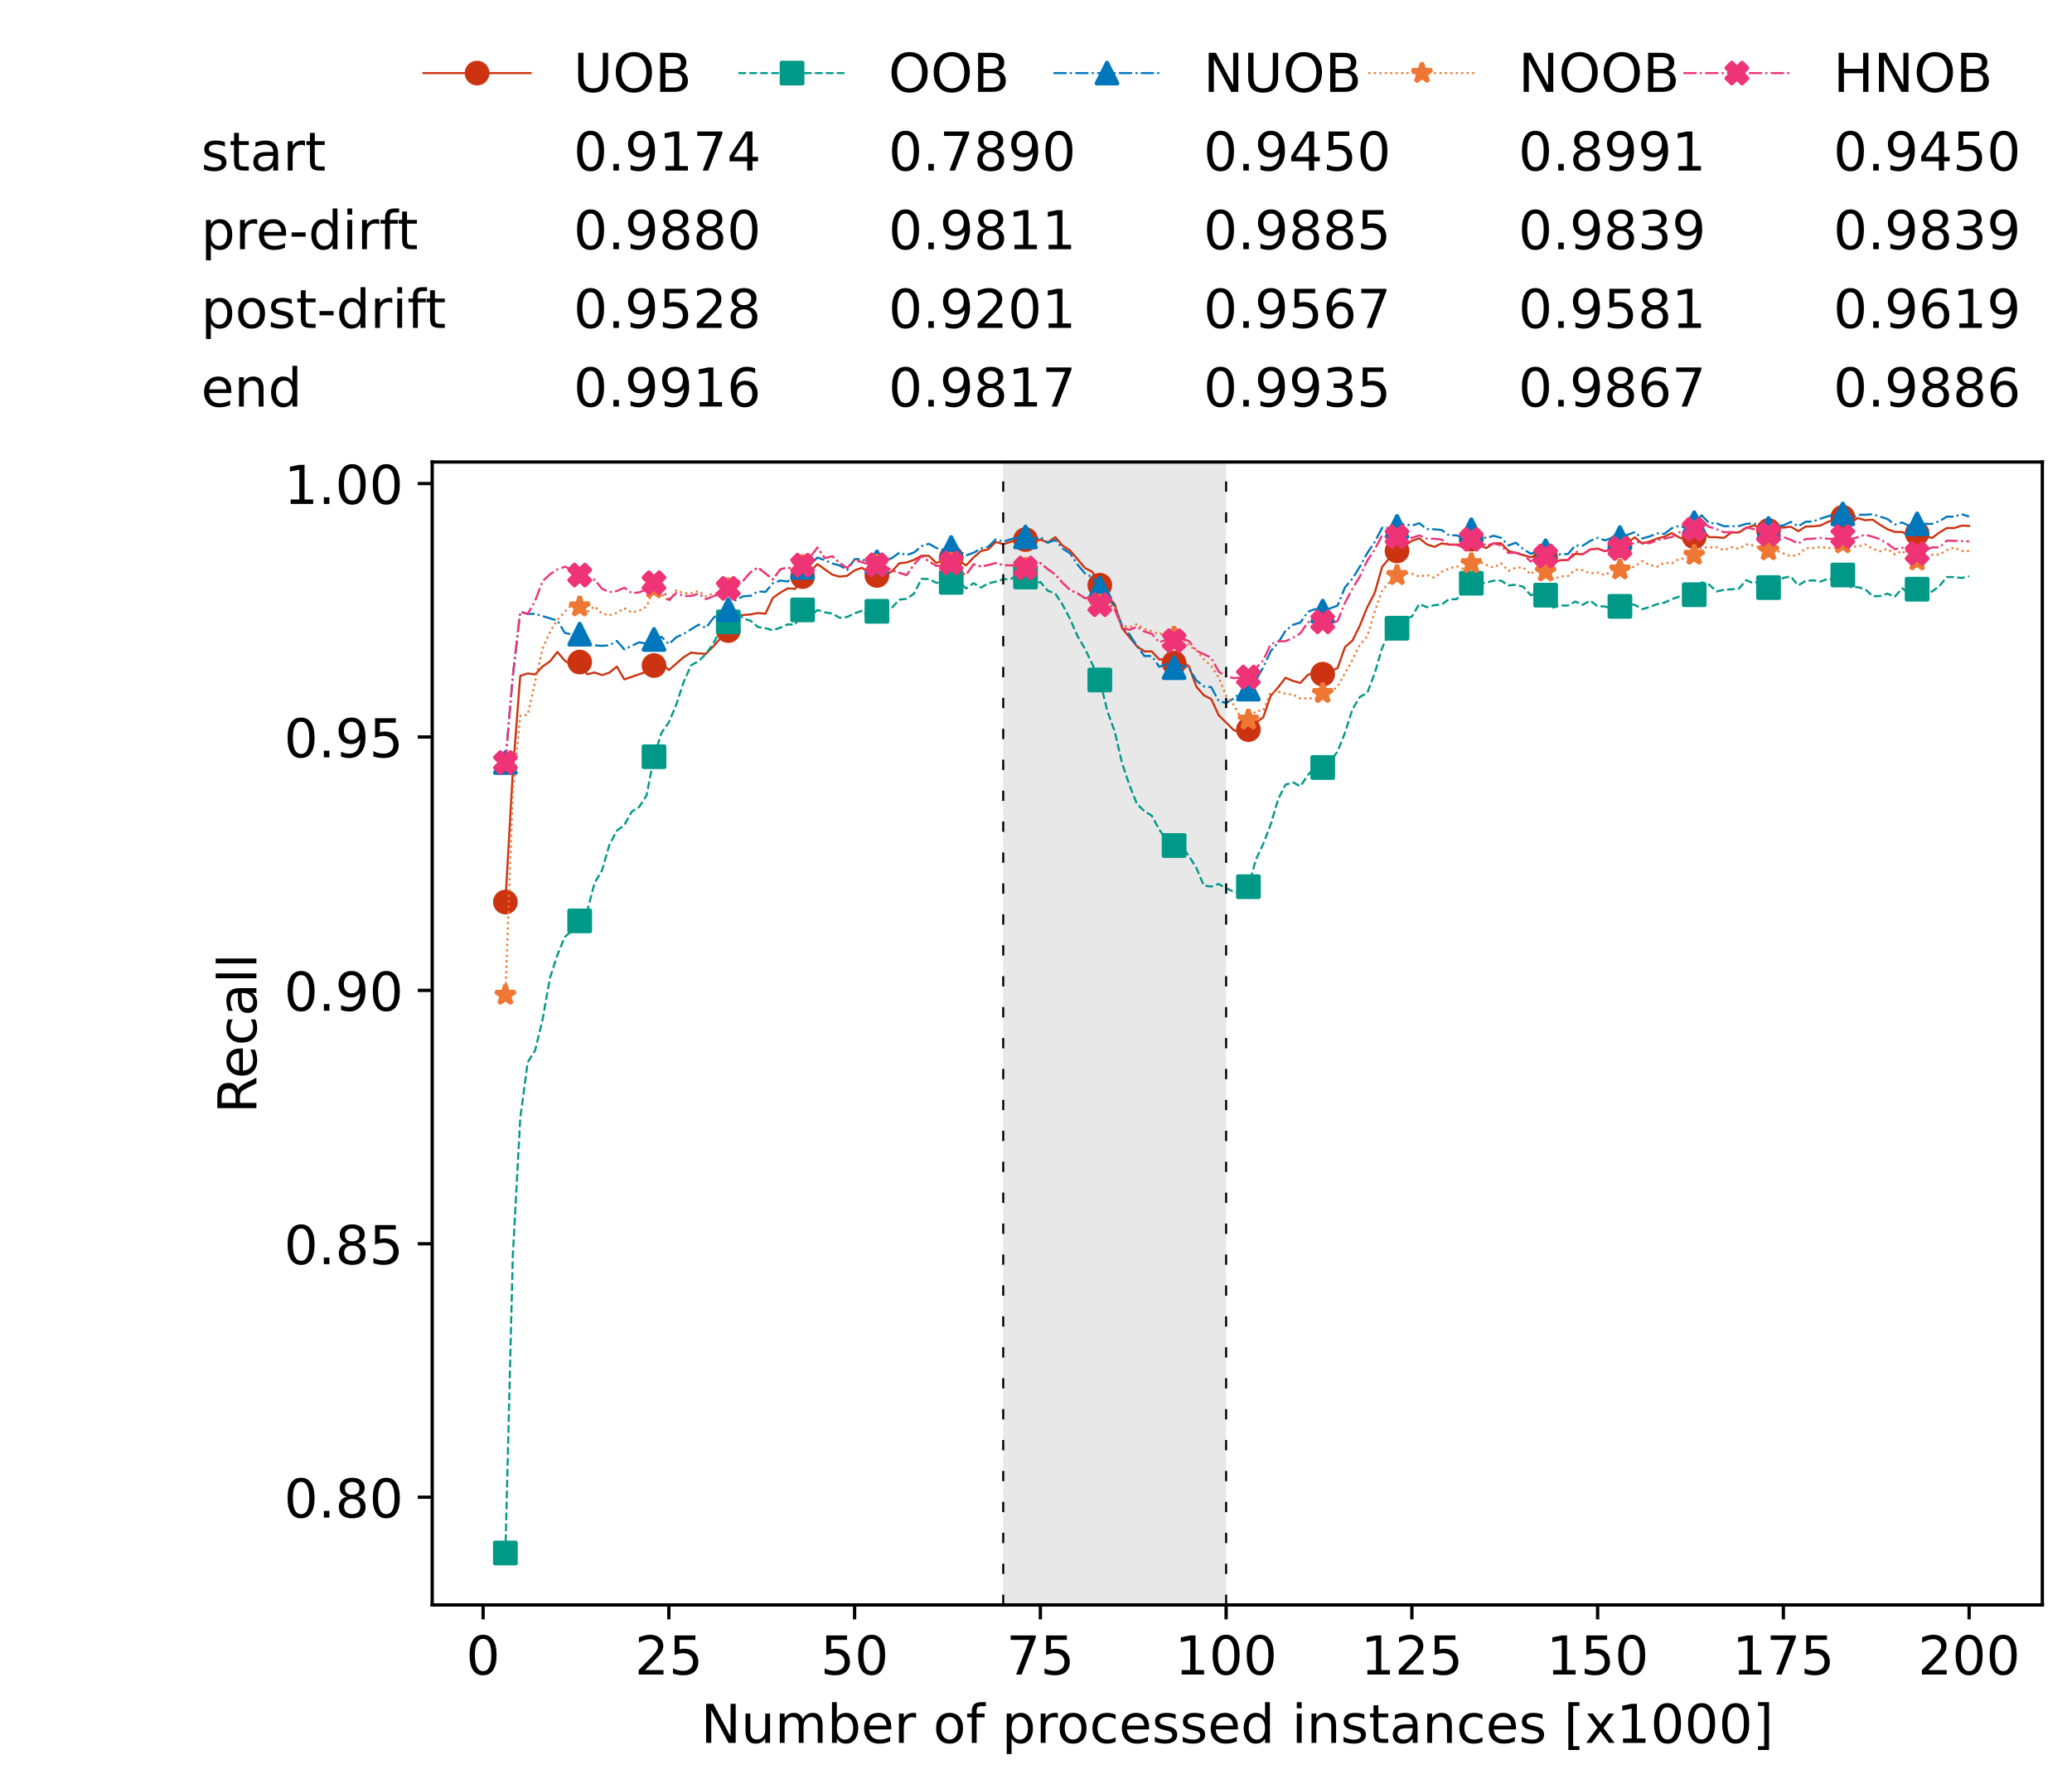 <?xml version="1.0" encoding="utf-8" standalone="no"?>
<!DOCTYPE svg PUBLIC "-//W3C//DTD SVG 1.1//EN"
  "http://www.w3.org/Graphics/SVG/1.1/DTD/svg11.dtd">
<!-- Created with matplotlib (https://matplotlib.org/) -->
<svg height="432.615pt" version="1.1" viewBox="0 0 502.65 432.615" width="502.65pt" xmlns="http://www.w3.org/2000/svg" xmlns:xlink="http://www.w3.org/1999/xlink">
 <defs>
  <style type="text/css">*{stroke-linecap:butt;stroke-linejoin:round;}</style>
 </defs>
 <g id="figure_1">
  <g id="patch_1">
   <path d="M 0 432.615 
L 502.65 432.615 
L 502.65 0 
L 0 0 
z
" style="fill:#ffffff;"/>
  </g>
  <g id="axes_1">
   <g id="patch_2">
    <path d="M 104.85 389.252 
L 495.45 389.252 
L 495.45 112.052 
L 104.85 112.052 
z
" style="fill:#ffffff;"/>
   </g>
   <g id="patch_3">
    <path clip-path="url(#pa8f0f8f613)" d="M 297.446 389.252 
L 297.446 112.052 
L 243.372 112.052 
L 243.372 389.252 
z
" style="fill:#d3d3d3;opacity:0.5;"/>
   </g>
   <g id="matplotlib.axis_1">
    <g id="xtick_1">
     <g id="line2d_1">
      <defs>
       <path d="M 0 0 
L 0 3.5 
" id="m4b96f796f9" style="stroke:#000000;stroke-width:0.8;"/>
      </defs>
      <g>
       <use style="stroke:#000000;stroke-width:0.8;" x="117.197" xlink:href="#m4b96f796f9" y="389.252"/>
      </g>
     </g>
     <g id="text_1">
      <!-- 0 -->
      <g transform="translate(113.061 406.13)scale(0.13 -0.13)">
       <defs>
        <path d="M 31.781 66.406 
Q 24.172 66.406 20.328 58.906 
Q 16.5 51.422 16.5 36.375 
Q 16.5 21.391 20.328 13.891 
Q 24.172 6.391 31.781 6.391 
Q 39.453 6.391 43.281 13.891 
Q 47.125 21.391 47.125 36.375 
Q 47.125 51.422 43.281 58.906 
Q 39.453 66.406 31.781 66.406 
z
M 31.781 74.219 
Q 44.047 74.219 50.516 64.516 
Q 56.984 54.828 56.984 36.375 
Q 56.984 17.969 50.516 8.266 
Q 44.047 -1.422 31.781 -1.422 
Q 19.531 -1.422 13.062 8.266 
Q 6.594 17.969 6.594 36.375 
Q 6.594 54.828 13.062 64.516 
Q 19.531 74.219 31.781 74.219 
z
" id="DejaVuSans-48"/>
       </defs>
       <use xlink:href="#DejaVuSans-48"/>
      </g>
     </g>
    </g>
    <g id="xtick_2">
     <g id="line2d_2">
      <g>
       <use style="stroke:#000000;stroke-width:0.8;" x="162.259" xlink:href="#m4b96f796f9" y="389.252"/>
      </g>
     </g>
     <g id="text_2">
      <!-- 25 -->
      <g transform="translate(153.988 406.13)scale(0.13 -0.13)">
       <defs>
        <path d="M 19.188 8.297 
L 53.609 8.297 
L 53.609 0 
L 7.328 0 
L 7.328 8.297 
Q 12.938 14.109 22.625 23.891 
Q 32.328 33.688 34.812 36.531 
Q 39.547 41.844 41.422 45.531 
Q 43.312 49.219 43.312 52.781 
Q 43.312 58.594 39.234 62.25 
Q 35.156 65.922 28.609 65.922 
Q 23.969 65.922 18.812 64.312 
Q 13.672 62.703 7.812 59.422 
L 7.812 69.391 
Q 13.766 71.781 18.938 73 
Q 24.125 74.219 28.422 74.219 
Q 39.75 74.219 46.484 68.547 
Q 53.219 62.891 53.219 53.422 
Q 53.219 48.922 51.531 44.891 
Q 49.859 40.875 45.406 35.406 
Q 44.188 33.984 37.641 27.219 
Q 31.109 20.453 19.188 8.297 
z
" id="DejaVuSans-50"/>
        <path d="M 10.797 72.906 
L 49.516 72.906 
L 49.516 64.594 
L 19.828 64.594 
L 19.828 46.734 
Q 21.969 47.469 24.109 47.828 
Q 26.266 48.188 28.422 48.188 
Q 40.625 48.188 47.75 41.5 
Q 54.891 34.812 54.891 23.391 
Q 54.891 11.625 47.562 5.094 
Q 40.234 -1.422 26.906 -1.422 
Q 22.312 -1.422 17.547 -0.641 
Q 12.797 0.141 7.719 1.703 
L 7.719 11.625 
Q 12.109 9.234 16.797 8.062 
Q 21.484 6.891 26.703 6.891 
Q 35.156 6.891 40.078 11.328 
Q 45.016 15.766 45.016 23.391 
Q 45.016 31 40.078 35.438 
Q 35.156 39.891 26.703 39.891 
Q 22.75 39.891 18.812 39.016 
Q 14.891 38.141 10.797 36.281 
z
" id="DejaVuSans-53"/>
       </defs>
       <use xlink:href="#DejaVuSans-50"/>
       <use x="63.623" xlink:href="#DejaVuSans-53"/>
      </g>
     </g>
    </g>
    <g id="xtick_3">
     <g id="line2d_3">
      <g>
       <use style="stroke:#000000;stroke-width:0.8;" x="207.322" xlink:href="#m4b96f796f9" y="389.252"/>
      </g>
     </g>
     <g id="text_3">
      <!-- 50 -->
      <g transform="translate(199.05 406.13)scale(0.13 -0.13)">
       <use xlink:href="#DejaVuSans-53"/>
       <use x="63.623" xlink:href="#DejaVuSans-48"/>
      </g>
     </g>
    </g>
    <g id="xtick_4">
     <g id="line2d_4">
      <g>
       <use style="stroke:#000000;stroke-width:0.8;" x="252.384" xlink:href="#m4b96f796f9" y="389.252"/>
      </g>
     </g>
     <g id="text_4">
      <!-- 75 -->
      <g transform="translate(244.113 406.13)scale(0.13 -0.13)">
       <defs>
        <path d="M 8.203 72.906 
L 55.078 72.906 
L 55.078 68.703 
L 28.609 0 
L 18.312 0 
L 43.219 64.594 
L 8.203 64.594 
z
" id="DejaVuSans-55"/>
       </defs>
       <use xlink:href="#DejaVuSans-55"/>
       <use x="63.623" xlink:href="#DejaVuSans-53"/>
      </g>
     </g>
    </g>
    <g id="xtick_5">
     <g id="line2d_5">
      <g>
       <use style="stroke:#000000;stroke-width:0.8;" x="297.446" xlink:href="#m4b96f796f9" y="389.252"/>
      </g>
     </g>
     <g id="text_5">
      <!-- 100 -->
      <g transform="translate(285.039 406.13)scale(0.13 -0.13)">
       <defs>
        <path d="M 12.406 8.297 
L 28.516 8.297 
L 28.516 63.922 
L 10.984 60.406 
L 10.984 69.391 
L 28.422 72.906 
L 38.281 72.906 
L 38.281 8.297 
L 54.391 8.297 
L 54.391 0 
L 12.406 0 
z
" id="DejaVuSans-49"/>
       </defs>
       <use xlink:href="#DejaVuSans-49"/>
       <use x="63.623" xlink:href="#DejaVuSans-48"/>
       <use x="127.246" xlink:href="#DejaVuSans-48"/>
      </g>
     </g>
    </g>
    <g id="xtick_6">
     <g id="line2d_6">
      <g>
       <use style="stroke:#000000;stroke-width:0.8;" x="342.509" xlink:href="#m4b96f796f9" y="389.252"/>
      </g>
     </g>
     <g id="text_6">
      <!-- 125 -->
      <g transform="translate(330.102 406.13)scale(0.13 -0.13)">
       <use xlink:href="#DejaVuSans-49"/>
       <use x="63.623" xlink:href="#DejaVuSans-50"/>
       <use x="127.246" xlink:href="#DejaVuSans-53"/>
      </g>
     </g>
    </g>
    <g id="xtick_7">
     <g id="line2d_7">
      <g>
       <use style="stroke:#000000;stroke-width:0.8;" x="387.571" xlink:href="#m4b96f796f9" y="389.252"/>
      </g>
     </g>
     <g id="text_7">
      <!-- 150 -->
      <g transform="translate(375.164 406.13)scale(0.13 -0.13)">
       <use xlink:href="#DejaVuSans-49"/>
       <use x="63.623" xlink:href="#DejaVuSans-53"/>
       <use x="127.246" xlink:href="#DejaVuSans-48"/>
      </g>
     </g>
    </g>
    <g id="xtick_8">
     <g id="line2d_8">
      <g>
       <use style="stroke:#000000;stroke-width:0.8;" x="432.633" xlink:href="#m4b96f796f9" y="389.252"/>
      </g>
     </g>
     <g id="text_8">
      <!-- 175 -->
      <g transform="translate(420.226 406.13)scale(0.13 -0.13)">
       <use xlink:href="#DejaVuSans-49"/>
       <use x="63.623" xlink:href="#DejaVuSans-55"/>
       <use x="127.246" xlink:href="#DejaVuSans-53"/>
      </g>
     </g>
    </g>
    <g id="xtick_9">
     <g id="line2d_9">
      <g>
       <use style="stroke:#000000;stroke-width:0.8;" x="477.695" xlink:href="#m4b96f796f9" y="389.252"/>
      </g>
     </g>
     <g id="text_9">
      <!-- 200 -->
      <g transform="translate(465.289 406.13)scale(0.13 -0.13)">
       <use xlink:href="#DejaVuSans-50"/>
       <use x="63.623" xlink:href="#DejaVuSans-48"/>
       <use x="127.246" xlink:href="#DejaVuSans-48"/>
      </g>
     </g>
    </g>
    <g id="text_10">
     <!-- Number of processed instances [x1000] -->
     <g transform="translate(170.025 422.711)scale(0.13 -0.13)">
      <defs>
       <path d="M 9.812 72.906 
L 23.094 72.906 
L 55.422 11.922 
L 55.422 72.906 
L 64.984 72.906 
L 64.984 0 
L 51.703 0 
L 19.391 60.984 
L 19.391 0 
L 9.812 0 
z
" id="DejaVuSans-78"/>
       <path d="M 8.5 21.578 
L 8.5 54.688 
L 17.484 54.688 
L 17.484 21.922 
Q 17.484 14.156 20.5 10.266 
Q 23.531 6.391 29.594 6.391 
Q 36.859 6.391 41.078 11.031 
Q 45.312 15.672 45.312 23.688 
L 45.312 54.688 
L 54.297 54.688 
L 54.297 0 
L 45.312 0 
L 45.312 8.406 
Q 42.047 3.422 37.719 1 
Q 33.406 -1.422 27.688 -1.422 
Q 18.266 -1.422 13.375 4.438 
Q 8.5 10.297 8.5 21.578 
z
M 31.109 56 
z
" id="DejaVuSans-117"/>
       <path d="M 52 44.188 
Q 55.375 50.25 60.062 53.125 
Q 64.75 56 71.094 56 
Q 79.641 56 84.281 50.016 
Q 88.922 44.047 88.922 33.016 
L 88.922 0 
L 79.891 0 
L 79.891 32.719 
Q 79.891 40.578 77.094 44.375 
Q 74.312 48.188 68.609 48.188 
Q 61.625 48.188 57.562 43.547 
Q 53.516 38.922 53.516 30.906 
L 53.516 0 
L 44.484 0 
L 44.484 32.719 
Q 44.484 40.625 41.703 44.406 
Q 38.922 48.188 33.109 48.188 
Q 26.219 48.188 22.156 43.531 
Q 18.109 38.875 18.109 30.906 
L 18.109 0 
L 9.078 0 
L 9.078 54.688 
L 18.109 54.688 
L 18.109 46.188 
Q 21.188 51.219 25.484 53.609 
Q 29.781 56 35.688 56 
Q 41.656 56 45.828 52.969 
Q 50 49.953 52 44.188 
z
" id="DejaVuSans-109"/>
       <path d="M 48.688 27.297 
Q 48.688 37.203 44.609 42.844 
Q 40.531 48.484 33.406 48.484 
Q 26.266 48.484 22.188 42.844 
Q 18.109 37.203 18.109 27.297 
Q 18.109 17.391 22.188 11.75 
Q 26.266 6.109 33.406 6.109 
Q 40.531 6.109 44.609 11.75 
Q 48.688 17.391 48.688 27.297 
z
M 18.109 46.391 
Q 20.953 51.266 25.266 53.625 
Q 29.594 56 35.594 56 
Q 45.562 56 51.781 48.094 
Q 58.016 40.188 58.016 27.297 
Q 58.016 14.406 51.781 6.484 
Q 45.562 -1.422 35.594 -1.422 
Q 29.594 -1.422 25.266 0.953 
Q 20.953 3.328 18.109 8.203 
L 18.109 0 
L 9.078 0 
L 9.078 75.984 
L 18.109 75.984 
z
" id="DejaVuSans-98"/>
       <path d="M 56.203 29.594 
L 56.203 25.203 
L 14.891 25.203 
Q 15.484 15.922 20.484 11.062 
Q 25.484 6.203 34.422 6.203 
Q 39.594 6.203 44.453 7.469 
Q 49.312 8.734 54.109 11.281 
L 54.109 2.781 
Q 49.266 0.734 44.188 -0.344 
Q 39.109 -1.422 33.891 -1.422 
Q 20.797 -1.422 13.156 6.188 
Q 5.516 13.812 5.516 26.812 
Q 5.516 40.234 12.766 48.109 
Q 20.016 56 32.328 56 
Q 43.359 56 49.781 48.891 
Q 56.203 41.797 56.203 29.594 
z
M 47.219 32.234 
Q 47.125 39.594 43.094 43.984 
Q 39.062 48.391 32.422 48.391 
Q 24.906 48.391 20.391 44.141 
Q 15.875 39.891 15.188 32.172 
z
" id="DejaVuSans-101"/>
       <path d="M 41.109 46.297 
Q 39.594 47.172 37.812 47.578 
Q 36.031 48 33.891 48 
Q 26.266 48 22.188 43.047 
Q 18.109 38.094 18.109 28.812 
L 18.109 0 
L 9.078 0 
L 9.078 54.688 
L 18.109 54.688 
L 18.109 46.188 
Q 20.953 51.172 25.484 53.578 
Q 30.031 56 36.531 56 
Q 37.453 56 38.578 55.875 
Q 39.703 55.766 41.062 55.516 
z
" id="DejaVuSans-114"/>
       <path id="DejaVuSans-32"/>
       <path d="M 30.609 48.391 
Q 23.391 48.391 19.188 42.75 
Q 14.984 37.109 14.984 27.297 
Q 14.984 17.484 19.156 11.844 
Q 23.344 6.203 30.609 6.203 
Q 37.797 6.203 41.984 11.859 
Q 46.188 17.531 46.188 27.297 
Q 46.188 37.016 41.984 42.703 
Q 37.797 48.391 30.609 48.391 
z
M 30.609 56 
Q 42.328 56 49.016 48.375 
Q 55.719 40.766 55.719 27.297 
Q 55.719 13.875 49.016 6.219 
Q 42.328 -1.422 30.609 -1.422 
Q 18.844 -1.422 12.172 6.219 
Q 5.516 13.875 5.516 27.297 
Q 5.516 40.766 12.172 48.375 
Q 18.844 56 30.609 56 
z
" id="DejaVuSans-111"/>
       <path d="M 37.109 75.984 
L 37.109 68.5 
L 28.516 68.5 
Q 23.688 68.5 21.797 66.547 
Q 19.922 64.594 19.922 59.516 
L 19.922 54.688 
L 34.719 54.688 
L 34.719 47.703 
L 19.922 47.703 
L 19.922 0 
L 10.891 0 
L 10.891 47.703 
L 2.297 47.703 
L 2.297 54.688 
L 10.891 54.688 
L 10.891 58.5 
Q 10.891 67.625 15.141 71.797 
Q 19.391 75.984 28.609 75.984 
z
" id="DejaVuSans-102"/>
       <path d="M 18.109 8.203 
L 18.109 -20.797 
L 9.078 -20.797 
L 9.078 54.688 
L 18.109 54.688 
L 18.109 46.391 
Q 20.953 51.266 25.266 53.625 
Q 29.594 56 35.594 56 
Q 45.562 56 51.781 48.094 
Q 58.016 40.188 58.016 27.297 
Q 58.016 14.406 51.781 6.484 
Q 45.562 -1.422 35.594 -1.422 
Q 29.594 -1.422 25.266 0.953 
Q 20.953 3.328 18.109 8.203 
z
M 48.688 27.297 
Q 48.688 37.203 44.609 42.844 
Q 40.531 48.484 33.406 48.484 
Q 26.266 48.484 22.188 42.844 
Q 18.109 37.203 18.109 27.297 
Q 18.109 17.391 22.188 11.75 
Q 26.266 6.109 33.406 6.109 
Q 40.531 6.109 44.609 11.75 
Q 48.688 17.391 48.688 27.297 
z
" id="DejaVuSans-112"/>
       <path d="M 48.781 52.594 
L 48.781 44.188 
Q 44.969 46.297 41.141 47.344 
Q 37.312 48.391 33.406 48.391 
Q 24.656 48.391 19.812 42.844 
Q 14.984 37.312 14.984 27.297 
Q 14.984 17.281 19.812 11.734 
Q 24.656 6.203 33.406 6.203 
Q 37.312 6.203 41.141 7.25 
Q 44.969 8.297 48.781 10.406 
L 48.781 2.094 
Q 45.016 0.344 40.984 -0.531 
Q 36.969 -1.422 32.422 -1.422 
Q 20.062 -1.422 12.781 6.344 
Q 5.516 14.109 5.516 27.297 
Q 5.516 40.672 12.859 48.328 
Q 20.219 56 33.016 56 
Q 37.156 56 41.109 55.141 
Q 45.062 54.297 48.781 52.594 
z
" id="DejaVuSans-99"/>
       <path d="M 44.281 53.078 
L 44.281 44.578 
Q 40.484 46.531 36.375 47.5 
Q 32.281 48.484 27.875 48.484 
Q 21.188 48.484 17.844 46.438 
Q 14.5 44.391 14.5 40.281 
Q 14.5 37.156 16.891 35.375 
Q 19.281 33.594 26.516 31.984 
L 29.594 31.297 
Q 39.156 29.25 43.188 25.516 
Q 47.219 21.781 47.219 15.094 
Q 47.219 7.469 41.188 3.016 
Q 35.156 -1.422 24.609 -1.422 
Q 20.219 -1.422 15.453 -0.562 
Q 10.688 0.297 5.422 2 
L 5.422 11.281 
Q 10.406 8.688 15.234 7.391 
Q 20.062 6.109 24.812 6.109 
Q 31.156 6.109 34.562 8.281 
Q 37.984 10.453 37.984 14.406 
Q 37.984 18.062 35.516 20.016 
Q 33.062 21.969 24.703 23.781 
L 21.578 24.516 
Q 13.234 26.266 9.516 29.906 
Q 5.812 33.547 5.812 39.891 
Q 5.812 47.609 11.281 51.797 
Q 16.75 56 26.812 56 
Q 31.781 56 36.172 55.266 
Q 40.578 54.547 44.281 53.078 
z
" id="DejaVuSans-115"/>
       <path d="M 45.406 46.391 
L 45.406 75.984 
L 54.391 75.984 
L 54.391 0 
L 45.406 0 
L 45.406 8.203 
Q 42.578 3.328 38.25 0.953 
Q 33.938 -1.422 27.875 -1.422 
Q 17.969 -1.422 11.734 6.484 
Q 5.516 14.406 5.516 27.297 
Q 5.516 40.188 11.734 48.094 
Q 17.969 56 27.875 56 
Q 33.938 56 38.25 53.625 
Q 42.578 51.266 45.406 46.391 
z
M 14.797 27.297 
Q 14.797 17.391 18.875 11.75 
Q 22.953 6.109 30.078 6.109 
Q 37.203 6.109 41.297 11.75 
Q 45.406 17.391 45.406 27.297 
Q 45.406 37.203 41.297 42.844 
Q 37.203 48.484 30.078 48.484 
Q 22.953 48.484 18.875 42.844 
Q 14.797 37.203 14.797 27.297 
z
" id="DejaVuSans-100"/>
       <path d="M 9.422 54.688 
L 18.406 54.688 
L 18.406 0 
L 9.422 0 
z
M 9.422 75.984 
L 18.406 75.984 
L 18.406 64.594 
L 9.422 64.594 
z
" id="DejaVuSans-105"/>
       <path d="M 54.891 33.016 
L 54.891 0 
L 45.906 0 
L 45.906 32.719 
Q 45.906 40.484 42.875 44.328 
Q 39.844 48.188 33.797 48.188 
Q 26.516 48.188 22.312 43.547 
Q 18.109 38.922 18.109 30.906 
L 18.109 0 
L 9.078 0 
L 9.078 54.688 
L 18.109 54.688 
L 18.109 46.188 
Q 21.344 51.125 25.703 53.562 
Q 30.078 56 35.797 56 
Q 45.219 56 50.047 50.172 
Q 54.891 44.344 54.891 33.016 
z
" id="DejaVuSans-110"/>
       <path d="M 18.312 70.219 
L 18.312 54.688 
L 36.812 54.688 
L 36.812 47.703 
L 18.312 47.703 
L 18.312 18.016 
Q 18.312 11.328 20.141 9.422 
Q 21.969 7.516 27.594 7.516 
L 36.812 7.516 
L 36.812 0 
L 27.594 0 
Q 17.188 0 13.234 3.875 
Q 9.281 7.766 9.281 18.016 
L 9.281 47.703 
L 2.688 47.703 
L 2.688 54.688 
L 9.281 54.688 
L 9.281 70.219 
z
" id="DejaVuSans-116"/>
       <path d="M 34.281 27.484 
Q 23.391 27.484 19.188 25 
Q 14.984 22.516 14.984 16.5 
Q 14.984 11.719 18.141 8.906 
Q 21.297 6.109 26.703 6.109 
Q 34.188 6.109 38.703 11.406 
Q 43.219 16.703 43.219 25.484 
L 43.219 27.484 
z
M 52.203 31.203 
L 52.203 0 
L 43.219 0 
L 43.219 8.297 
Q 40.141 3.328 35.547 0.953 
Q 30.953 -1.422 24.312 -1.422 
Q 15.922 -1.422 10.953 3.297 
Q 6 8.016 6 15.922 
Q 6 25.141 12.172 29.828 
Q 18.359 34.516 30.609 34.516 
L 43.219 34.516 
L 43.219 35.406 
Q 43.219 41.609 39.141 45 
Q 35.062 48.391 27.688 48.391 
Q 23 48.391 18.547 47.266 
Q 14.109 46.141 10.016 43.891 
L 10.016 52.203 
Q 14.938 54.109 19.578 55.047 
Q 24.219 56 28.609 56 
Q 40.484 56 46.344 49.844 
Q 52.203 43.703 52.203 31.203 
z
" id="DejaVuSans-97"/>
       <path d="M 8.594 75.984 
L 29.297 75.984 
L 29.297 69 
L 17.578 69 
L 17.578 -6.203 
L 29.297 -6.203 
L 29.297 -13.188 
L 8.594 -13.188 
z
" id="DejaVuSans-91"/>
       <path d="M 54.891 54.688 
L 35.109 28.078 
L 55.906 0 
L 45.312 0 
L 29.391 21.484 
L 13.484 0 
L 2.875 0 
L 24.125 28.609 
L 4.688 54.688 
L 15.281 54.688 
L 29.781 35.203 
L 44.281 54.688 
z
" id="DejaVuSans-120"/>
       <path d="M 30.422 75.984 
L 30.422 -13.188 
L 9.719 -13.188 
L 9.719 -6.203 
L 21.391 -6.203 
L 21.391 69 
L 9.719 69 
L 9.719 75.984 
z
" id="DejaVuSans-93"/>
      </defs>
      <use xlink:href="#DejaVuSans-78"/>
      <use x="74.805" xlink:href="#DejaVuSans-117"/>
      <use x="138.184" xlink:href="#DejaVuSans-109"/>
      <use x="235.596" xlink:href="#DejaVuSans-98"/>
      <use x="299.072" xlink:href="#DejaVuSans-101"/>
      <use x="360.596" xlink:href="#DejaVuSans-114"/>
      <use x="401.709" xlink:href="#DejaVuSans-32"/>
      <use x="433.496" xlink:href="#DejaVuSans-111"/>
      <use x="494.678" xlink:href="#DejaVuSans-102"/>
      <use x="529.883" xlink:href="#DejaVuSans-32"/>
      <use x="561.67" xlink:href="#DejaVuSans-112"/>
      <use x="625.146" xlink:href="#DejaVuSans-114"/>
      <use x="664.01" xlink:href="#DejaVuSans-111"/>
      <use x="725.191" xlink:href="#DejaVuSans-99"/>
      <use x="780.172" xlink:href="#DejaVuSans-101"/>
      <use x="841.695" xlink:href="#DejaVuSans-115"/>
      <use x="893.795" xlink:href="#DejaVuSans-115"/>
      <use x="945.895" xlink:href="#DejaVuSans-101"/>
      <use x="1007.418" xlink:href="#DejaVuSans-100"/>
      <use x="1070.895" xlink:href="#DejaVuSans-32"/>
      <use x="1102.682" xlink:href="#DejaVuSans-105"/>
      <use x="1130.465" xlink:href="#DejaVuSans-110"/>
      <use x="1193.844" xlink:href="#DejaVuSans-115"/>
      <use x="1245.943" xlink:href="#DejaVuSans-116"/>
      <use x="1285.152" xlink:href="#DejaVuSans-97"/>
      <use x="1346.432" xlink:href="#DejaVuSans-110"/>
      <use x="1409.811" xlink:href="#DejaVuSans-99"/>
      <use x="1464.791" xlink:href="#DejaVuSans-101"/>
      <use x="1526.314" xlink:href="#DejaVuSans-115"/>
      <use x="1578.414" xlink:href="#DejaVuSans-32"/>
      <use x="1610.201" xlink:href="#DejaVuSans-91"/>
      <use x="1649.215" xlink:href="#DejaVuSans-120"/>
      <use x="1708.395" xlink:href="#DejaVuSans-49"/>
      <use x="1772.018" xlink:href="#DejaVuSans-48"/>
      <use x="1835.641" xlink:href="#DejaVuSans-48"/>
      <use x="1899.264" xlink:href="#DejaVuSans-48"/>
      <use x="1962.887" xlink:href="#DejaVuSans-93"/>
     </g>
    </g>
   </g>
   <g id="matplotlib.axis_2">
    <g id="ytick_1">
     <g id="line2d_10">
      <defs>
       <path d="M 0 0 
L -3.5 0 
" id="m3f3e51e7bb" style="stroke:#000000;stroke-width:0.8;"/>
      </defs>
      <g>
       <use style="stroke:#000000;stroke-width:0.8;" x="104.85" xlink:href="#m3f3e51e7bb" y="363.119"/>
      </g>
     </g>
     <g id="text_11">
      <!-- 0.80 -->
      <g transform="translate(68.905 368.058)scale(0.13 -0.13)">
       <defs>
        <path d="M 10.688 12.406 
L 21 12.406 
L 21 0 
L 10.688 0 
z
" id="DejaVuSans-46"/>
        <path d="M 31.781 34.625 
Q 24.75 34.625 20.719 30.859 
Q 16.703 27.094 16.703 20.516 
Q 16.703 13.922 20.719 10.156 
Q 24.75 6.391 31.781 6.391 
Q 38.812 6.391 42.859 10.172 
Q 46.922 13.969 46.922 20.516 
Q 46.922 27.094 42.891 30.859 
Q 38.875 34.625 31.781 34.625 
z
M 21.922 38.812 
Q 15.578 40.375 12.031 44.719 
Q 8.5 49.078 8.5 55.328 
Q 8.5 64.062 14.719 69.141 
Q 20.953 74.219 31.781 74.219 
Q 42.672 74.219 48.875 69.141 
Q 55.078 64.062 55.078 55.328 
Q 55.078 49.078 51.531 44.719 
Q 48 40.375 41.703 38.812 
Q 48.828 37.156 52.797 32.312 
Q 56.781 27.484 56.781 20.516 
Q 56.781 9.906 50.312 4.234 
Q 43.844 -1.422 31.781 -1.422 
Q 19.734 -1.422 13.25 4.234 
Q 6.781 9.906 6.781 20.516 
Q 6.781 27.484 10.781 32.312 
Q 14.797 37.156 21.922 38.812 
z
M 18.312 54.391 
Q 18.312 48.734 21.844 45.562 
Q 25.391 42.391 31.781 42.391 
Q 38.141 42.391 41.719 45.562 
Q 45.312 48.734 45.312 54.391 
Q 45.312 60.062 41.719 63.234 
Q 38.141 66.406 31.781 66.406 
Q 25.391 66.406 21.844 63.234 
Q 18.312 60.062 18.312 54.391 
z
" id="DejaVuSans-56"/>
       </defs>
       <use xlink:href="#DejaVuSans-48"/>
       <use x="63.623" xlink:href="#DejaVuSans-46"/>
       <use x="95.41" xlink:href="#DejaVuSans-56"/>
       <use x="159.033" xlink:href="#DejaVuSans-48"/>
      </g>
     </g>
    </g>
    <g id="ytick_2">
     <g id="line2d_11">
      <g>
       <use style="stroke:#000000;stroke-width:0.8;" x="104.85" xlink:href="#m3f3e51e7bb" y="301.659"/>
      </g>
     </g>
     <g id="text_12">
      <!-- 0.85 -->
      <g transform="translate(68.905 306.598)scale(0.13 -0.13)">
       <use xlink:href="#DejaVuSans-48"/>
       <use x="63.623" xlink:href="#DejaVuSans-46"/>
       <use x="95.41" xlink:href="#DejaVuSans-56"/>
       <use x="159.033" xlink:href="#DejaVuSans-53"/>
      </g>
     </g>
    </g>
    <g id="ytick_3">
     <g id="line2d_12">
      <g>
       <use style="stroke:#000000;stroke-width:0.8;" x="104.85" xlink:href="#m3f3e51e7bb" y="240.199"/>
      </g>
     </g>
     <g id="text_13">
      <!-- 0.90 -->
      <g transform="translate(68.905 245.138)scale(0.13 -0.13)">
       <defs>
        <path d="M 10.984 1.516 
L 10.984 10.5 
Q 14.703 8.734 18.5 7.812 
Q 22.312 6.891 25.984 6.891 
Q 35.75 6.891 40.891 13.453 
Q 46.047 20.016 46.781 33.406 
Q 43.953 29.203 39.594 26.953 
Q 35.25 24.703 29.984 24.703 
Q 19.047 24.703 12.672 31.312 
Q 6.297 37.938 6.297 49.422 
Q 6.297 60.641 12.938 67.422 
Q 19.578 74.219 30.609 74.219 
Q 43.266 74.219 49.922 64.516 
Q 56.594 54.828 56.594 36.375 
Q 56.594 19.141 48.406 8.859 
Q 40.234 -1.422 26.422 -1.422 
Q 22.703 -1.422 18.891 -0.688 
Q 15.094 0.047 10.984 1.516 
z
M 30.609 32.422 
Q 37.25 32.422 41.125 36.953 
Q 45.016 41.5 45.016 49.422 
Q 45.016 57.281 41.125 61.844 
Q 37.25 66.406 30.609 66.406 
Q 23.969 66.406 20.094 61.844 
Q 16.219 57.281 16.219 49.422 
Q 16.219 41.5 20.094 36.953 
Q 23.969 32.422 30.609 32.422 
z
" id="DejaVuSans-57"/>
       </defs>
       <use xlink:href="#DejaVuSans-48"/>
       <use x="63.623" xlink:href="#DejaVuSans-46"/>
       <use x="95.41" xlink:href="#DejaVuSans-57"/>
       <use x="159.033" xlink:href="#DejaVuSans-48"/>
      </g>
     </g>
    </g>
    <g id="ytick_4">
     <g id="line2d_13">
      <g>
       <use style="stroke:#000000;stroke-width:0.8;" x="104.85" xlink:href="#m3f3e51e7bb" y="178.739"/>
      </g>
     </g>
     <g id="text_14">
      <!-- 0.95 -->
      <g transform="translate(68.905 183.678)scale(0.13 -0.13)">
       <use xlink:href="#DejaVuSans-48"/>
       <use x="63.623" xlink:href="#DejaVuSans-46"/>
       <use x="95.41" xlink:href="#DejaVuSans-57"/>
       <use x="159.033" xlink:href="#DejaVuSans-53"/>
      </g>
     </g>
    </g>
    <g id="ytick_5">
     <g id="line2d_14">
      <g>
       <use style="stroke:#000000;stroke-width:0.8;" x="104.85" xlink:href="#m3f3e51e7bb" y="117.279"/>
      </g>
     </g>
     <g id="text_15">
      <!-- 1.00 -->
      <g transform="translate(68.905 122.218)scale(0.13 -0.13)">
       <use xlink:href="#DejaVuSans-49"/>
       <use x="63.623" xlink:href="#DejaVuSans-46"/>
       <use x="95.41" xlink:href="#DejaVuSans-48"/>
       <use x="159.033" xlink:href="#DejaVuSans-48"/>
      </g>
     </g>
    </g>
    <g id="text_16">
     <!-- Recall -->
     <g transform="translate(62.201 270.044)rotate(-90)scale(0.13 -0.13)">
      <defs>
       <path d="M 44.391 34.188 
Q 47.562 33.109 50.562 29.594 
Q 53.562 26.078 56.594 19.922 
L 66.609 0 
L 56 0 
L 46.688 18.703 
Q 43.062 26.031 39.672 28.422 
Q 36.281 30.812 30.422 30.812 
L 19.672 30.812 
L 19.672 0 
L 9.812 0 
L 9.812 72.906 
L 32.078 72.906 
Q 44.578 72.906 50.734 67.672 
Q 56.891 62.453 56.891 51.906 
Q 56.891 45.016 53.688 40.469 
Q 50.484 35.938 44.391 34.188 
z
M 19.672 64.797 
L 19.672 38.922 
L 32.078 38.922 
Q 39.203 38.922 42.844 42.219 
Q 46.484 45.516 46.484 51.906 
Q 46.484 58.297 42.844 61.547 
Q 39.203 64.797 32.078 64.797 
z
" id="DejaVuSans-82"/>
       <path d="M 9.422 75.984 
L 18.406 75.984 
L 18.406 0 
L 9.422 0 
z
" id="DejaVuSans-108"/>
      </defs>
      <use xlink:href="#DejaVuSans-82"/>
      <use x="64.982" xlink:href="#DejaVuSans-101"/>
      <use x="126.506" xlink:href="#DejaVuSans-99"/>
      <use x="181.486" xlink:href="#DejaVuSans-97"/>
      <use x="242.766" xlink:href="#DejaVuSans-108"/>
      <use x="270.549" xlink:href="#DejaVuSans-108"/>
     </g>
    </g>
   </g>
   <g id="line2d_15"/>
   <g id="line2d_16"/>
   <g id="line2d_17"/>
   <g id="line2d_18"/>
   <g id="line2d_19"/>
   <g id="line2d_20">
    <path clip-path="url(#pa8f0f8f613)" d="M 122.605 218.772 
L 124.407 187.232 
L 126.21 163.914 
L 128.012 163.329 
L 129.815 163.574 
L 131.617 161.657 
L 133.419 160.382 
L 135.222 158.13 
L 137.024 160.253 
L 138.827 161.359 
L 140.629 160.575 
L 142.432 163.545 
L 144.234 163.104 
L 146.037 163.733 
L 147.839 163.144 
L 149.642 161.662 
L 151.444 164.778 
L 156.852 162.913 
L 158.654 161.418 
L 160.457 160.752 
L 162.259 162.525 
L 165.864 159.386 
L 167.667 158.28 
L 169.469 158.49 
L 171.272 158.558 
L 173.074 156.741 
L 174.877 154.708 
L 176.679 152.935 
L 178.482 149.484 
L 180.284 149.165 
L 182.087 149.021 
L 183.889 148.676 
L 185.692 148.849 
L 187.494 145.005 
L 189.297 143.731 
L 191.099 142.69 
L 192.902 142.821 
L 194.704 139.843 
L 196.507 138.589 
L 198.309 136.816 
L 201.914 139.38 
L 203.717 139.854 
L 205.519 139.644 
L 207.322 138.323 
L 209.124 137.704 
L 210.927 138.937 
L 212.729 139.571 
L 214.532 139.715 
L 216.334 138.605 
L 218.137 136.632 
L 219.939 136.417 
L 221.742 135.79 
L 223.544 134.766 
L 225.347 134.824 
L 227.149 136.536 
L 230.754 135.213 
L 232.557 135.936 
L 234.359 137.142 
L 236.162 135.221 
L 237.964 133.663 
L 239.767 133.216 
L 241.569 131.443 
L 243.372 131.987 
L 246.976 130.873 
L 248.779 130.861 
L 250.581 131.45 
L 252.384 130.853 
L 254.186 131.589 
L 255.989 130.267 
L 257.791 132.345 
L 259.594 133.494 
L 263.199 137.741 
L 265.001 138.702 
L 266.804 141.936 
L 268.606 144.628 
L 270.409 146.527 
L 272.211 152.349 
L 275.816 156.764 
L 277.619 157.981 
L 279.421 157.991 
L 281.224 159.952 
L 283.026 159.909 
L 284.829 160.812 
L 286.631 160.23 
L 288.434 161.626 
L 290.236 166.547 
L 292.039 168.619 
L 293.841 169.546 
L 295.644 173.472 
L 299.249 177.034 
L 301.051 177.805 
L 302.854 176.957 
L 304.656 175.299 
L 306.459 173.967 
L 308.261 168.759 
L 310.064 166.712 
L 311.866 164.371 
L 313.669 165.153 
L 315.471 165.641 
L 317.274 163.68 
L 319.076 163.012 
L 320.879 163.514 
L 322.681 162.868 
L 324.484 162.04 
L 326.286 156.928 
L 328.089 155.382 
L 329.891 151.723 
L 331.694 147.257 
L 333.496 143.797 
L 335.299 137.479 
L 337.101 135.307 
L 338.904 133.618 
L 342.509 131.17 
L 344.311 130.556 
L 346.114 132.003 
L 347.916 132.638 
L 349.719 131.81 
L 351.521 132.062 
L 355.126 132.09 
L 356.928 130.762 
L 358.731 132.098 
L 360.533 132.942 
L 362.336 131.782 
L 364.138 131.765 
L 365.941 133.609 
L 371.348 135.163 
L 373.151 134.516 
L 374.953 135.126 
L 376.756 136.348 
L 378.558 135.852 
L 380.361 135.852 
L 382.163 134.32 
L 383.966 134.449 
L 385.768 133.278 
L 387.571 133.062 
L 389.373 133.702 
L 394.781 131.715 
L 396.583 130.302 
L 398.386 131.838 
L 400.188 131.33 
L 401.991 130.614 
L 403.793 130.164 
L 405.596 129.286 
L 407.398 130.374 
L 409.201 130.959 
L 411.003 130.195 
L 412.806 128.388 
L 414.608 130.288 
L 416.411 130.288 
L 418.213 130.478 
L 420.016 129.156 
L 421.818 129.156 
L 423.621 128.078 
L 425.423 127.438 
L 429.028 128.673 
L 430.831 127.959 
L 432.633 127.959 
L 434.436 127.744 
L 436.238 128.832 
L 438.041 127.704 
L 439.843 127.654 
L 441.646 127.447 
L 443.448 126.569 
L 447.053 125.44 
L 448.856 126.903 
L 450.658 125.642 
L 452.461 126.172 
L 454.263 126.034 
L 456.066 127.263 
L 457.868 128.342 
L 459.671 129.025 
L 461.473 129.025 
L 463.276 129.94 
L 465.078 129.365 
L 468.683 130.479 
L 470.485 129.158 
L 472.288 128.07 
L 474.09 128.07 
L 475.893 127.473 
L 477.695 127.556 
L 477.695 127.556 
" style="fill:none;stroke:#cc3311;stroke-linecap:square;stroke-width:0.5;"/>
    <defs>
     <path d="M 0 2.5 
C 0.663 2.5 1.299 2.237 1.768 1.768 
C 2.237 1.299 2.5 0.663 2.5 0 
C 2.5 -0.663 2.237 -1.299 1.768 -1.768 
C 1.299 -2.237 0.663 -2.5 0 -2.5 
C -0.663 -2.5 -1.299 -2.237 -1.768 -1.768 
C -2.237 -1.299 -2.5 -0.663 -2.5 0 
C -2.5 0.663 -2.237 1.299 -1.768 1.768 
C -1.299 2.237 -0.663 2.5 0 2.5 
z
" id="m27871225d7" style="stroke:#cc3311;"/>
    </defs>
    <g clip-path="url(#pa8f0f8f613)">
     <use style="fill:#cc3311;stroke:#cc3311;" x="122.605" xlink:href="#m27871225d7" y="218.772"/>
     <use style="fill:#cc3311;stroke:#cc3311;" x="140.629" xlink:href="#m27871225d7" y="160.575"/>
     <use style="fill:#cc3311;stroke:#cc3311;" x="158.654" xlink:href="#m27871225d7" y="161.418"/>
     <use style="fill:#cc3311;stroke:#cc3311;" x="176.679" xlink:href="#m27871225d7" y="152.935"/>
     <use style="fill:#cc3311;stroke:#cc3311;" x="194.704" xlink:href="#m27871225d7" y="139.843"/>
     <use style="fill:#cc3311;stroke:#cc3311;" x="212.729" xlink:href="#m27871225d7" y="139.571"/>
     <use style="fill:#cc3311;stroke:#cc3311;" x="230.754" xlink:href="#m27871225d7" y="135.213"/>
     <use style="fill:#cc3311;stroke:#cc3311;" x="248.779" xlink:href="#m27871225d7" y="130.861"/>
     <use style="fill:#cc3311;stroke:#cc3311;" x="266.804" xlink:href="#m27871225d7" y="141.936"/>
     <use style="fill:#cc3311;stroke:#cc3311;" x="284.829" xlink:href="#m27871225d7" y="160.812"/>
     <use style="fill:#cc3311;stroke:#cc3311;" x="302.854" xlink:href="#m27871225d7" y="176.957"/>
     <use style="fill:#cc3311;stroke:#cc3311;" x="320.879" xlink:href="#m27871225d7" y="163.514"/>
     <use style="fill:#cc3311;stroke:#cc3311;" x="338.904" xlink:href="#m27871225d7" y="133.618"/>
     <use style="fill:#cc3311;stroke:#cc3311;" x="356.928" xlink:href="#m27871225d7" y="130.762"/>
     <use style="fill:#cc3311;stroke:#cc3311;" x="374.953" xlink:href="#m27871225d7" y="135.126"/>
     <use style="fill:#cc3311;stroke:#cc3311;" x="392.978" xlink:href="#m27871225d7" y="132.336"/>
     <use style="fill:#cc3311;stroke:#cc3311;" x="411.003" xlink:href="#m27871225d7" y="130.195"/>
     <use style="fill:#cc3311;stroke:#cc3311;" x="429.028" xlink:href="#m27871225d7" y="128.673"/>
     <use style="fill:#cc3311;stroke:#cc3311;" x="447.053" xlink:href="#m27871225d7" y="125.44"/>
     <use style="fill:#cc3311;stroke:#cc3311;" x="465.078" xlink:href="#m27871225d7" y="129.365"/>
    </g>
   </g>
   <g id="line2d_21"/>
   <g id="line2d_22"/>
   <g id="line2d_23"/>
   <g id="line2d_24"/>
   <g id="line2d_25">
    <path clip-path="url(#pa8f0f8f613)" d="M 122.605 376.652 
L 124.407 304.584 
L 126.21 271.185 
L 128.012 257.625 
L 129.815 254.77 
L 131.617 247.317 
L 133.419 237.182 
L 135.222 231.601 
L 137.024 227.227 
L 138.827 225.687 
L 142.432 221.092 
L 144.234 214.145 
L 146.037 211.129 
L 147.839 204.872 
L 149.642 201.474 
L 151.444 200.101 
L 153.247 196.865 
L 155.049 195.728 
L 156.852 192.923 
L 158.654 183.535 
L 160.457 177.773 
L 162.259 175.19 
L 164.062 170.897 
L 165.864 165.343 
L 167.667 161.338 
L 169.469 160.366 
L 171.272 158.586 
L 173.074 156.02 
L 174.877 152.629 
L 176.679 150.833 
L 178.482 147.878 
L 180.284 150.048 
L 182.087 150.551 
L 183.889 152.087 
L 185.692 152.347 
L 187.494 152.889 
L 189.297 152.229 
L 191.099 151.425 
L 192.902 151.513 
L 194.704 147.933 
L 196.507 149.706 
L 198.309 147.933 
L 200.112 148.523 
L 201.914 148.815 
L 203.717 149.842 
L 205.519 149.633 
L 207.322 148.757 
L 209.124 148.139 
L 210.927 149.971 
L 212.729 148.264 
L 216.334 147.454 
L 218.137 145.448 
L 219.939 145.234 
L 221.742 143.967 
L 223.544 140.382 
L 225.347 140.44 
L 227.149 141.357 
L 228.952 141.24 
L 230.754 141.24 
L 232.557 140.913 
L 234.359 142.721 
L 236.162 141.44 
L 237.964 142.5 
L 239.767 141.5 
L 241.569 141.063 
L 243.372 140.499 
L 245.174 140.484 
L 246.976 139.342 
L 248.779 139.95 
L 250.581 141.769 
L 252.384 141.138 
L 254.186 143.286 
L 255.989 143.925 
L 257.791 146.686 
L 259.594 150.132 
L 261.396 154.285 
L 263.199 157.343 
L 266.804 164.917 
L 268.606 172.348 
L 270.409 177.37 
L 272.211 185.133 
L 274.014 190.461 
L 275.816 195.019 
L 277.619 196.725 
L 279.421 197.842 
L 281.224 201.216 
L 283.026 203.767 
L 284.829 205.065 
L 286.631 205.195 
L 288.434 207.629 
L 290.236 210.524 
L 292.039 214.777 
L 293.841 215.021 
L 295.644 214.394 
L 297.446 215.436 
L 299.249 216.259 
L 301.051 216.553 
L 302.854 215.058 
L 304.656 208.522 
L 306.459 204.648 
L 308.261 199.958 
L 310.064 193.836 
L 311.866 190.294 
L 313.669 189.75 
L 315.471 190.693 
L 317.274 187.999 
L 319.076 185.983 
L 320.879 186.145 
L 322.681 184.728 
L 324.484 182.245 
L 326.286 177.713 
L 328.089 172.023 
L 329.891 169.025 
L 331.694 168.032 
L 333.496 163.278 
L 335.299 157.135 
L 337.101 153.354 
L 338.904 152.364 
L 340.706 150.023 
L 342.509 149.546 
L 344.311 146.473 
L 346.114 147.267 
L 347.916 146.784 
L 349.719 146.627 
L 351.521 145.316 
L 353.324 145.342 
L 356.928 141.446 
L 358.731 141.611 
L 360.533 141.317 
L 362.336 140.832 
L 364.138 140.814 
L 365.941 141.997 
L 367.743 141.818 
L 369.546 142.325 
L 371.348 144.369 
L 373.151 143.782 
L 374.953 144.346 
L 376.756 147.359 
L 378.558 146.863 
L 380.361 146.863 
L 382.163 145.9 
L 383.966 146.689 
L 385.768 145.656 
L 387.571 147.057 
L 389.373 147.084 
L 391.176 147.766 
L 394.781 146.446 
L 396.583 146.695 
L 398.386 147.745 
L 400.188 147.237 
L 401.991 146.521 
L 403.793 146.169 
L 405.596 145.291 
L 407.398 144.693 
L 409.201 144.572 
L 411.003 144.242 
L 412.806 141.229 
L 414.608 141.781 
L 416.411 143.442 
L 418.213 143.063 
L 421.818 142.773 
L 423.621 140.711 
L 425.423 141.479 
L 427.226 140.789 
L 429.028 142.512 
L 430.831 141.798 
L 432.633 140.137 
L 434.436 139.814 
L 436.238 141.99 
L 438.041 140.862 
L 439.843 140.762 
L 441.646 141.047 
L 443.448 140.388 
L 445.251 140.362 
L 447.053 139.462 
L 448.856 142.388 
L 450.658 142.415 
L 452.461 142.873 
L 454.263 144.597 
L 456.066 144.579 
L 457.868 143.98 
L 459.671 144.712 
L 461.473 142.663 
L 463.276 144.104 
L 465.078 142.897 
L 466.881 143.477 
L 468.683 143.477 
L 470.485 142.134 
L 472.288 139.959 
L 474.09 139.959 
L 475.893 140.178 
L 477.695 139.769 
L 477.695 139.769 
" style="fill:none;stroke:#009988;stroke-dasharray:1.85,0.8;stroke-dashoffset:0;stroke-width:0.5;"/>
    <defs>
     <path d="M -2.5 2.5 
L 2.5 2.5 
L 2.5 -2.5 
L -2.5 -2.5 
z
" id="m929bce5e58" style="stroke:#009988;stroke-linejoin:miter;"/>
    </defs>
    <g clip-path="url(#pa8f0f8f613)">
     <use style="fill:#009988;stroke:#009988;stroke-linejoin:miter;" x="122.605" xlink:href="#m929bce5e58" y="376.652"/>
     <use style="fill:#009988;stroke:#009988;stroke-linejoin:miter;" x="140.629" xlink:href="#m929bce5e58" y="223.353"/>
     <use style="fill:#009988;stroke:#009988;stroke-linejoin:miter;" x="158.654" xlink:href="#m929bce5e58" y="183.535"/>
     <use style="fill:#009988;stroke:#009988;stroke-linejoin:miter;" x="176.679" xlink:href="#m929bce5e58" y="150.833"/>
     <use style="fill:#009988;stroke:#009988;stroke-linejoin:miter;" x="194.704" xlink:href="#m929bce5e58" y="147.933"/>
     <use style="fill:#009988;stroke:#009988;stroke-linejoin:miter;" x="212.729" xlink:href="#m929bce5e58" y="148.264"/>
     <use style="fill:#009988;stroke:#009988;stroke-linejoin:miter;" x="230.754" xlink:href="#m929bce5e58" y="141.24"/>
     <use style="fill:#009988;stroke:#009988;stroke-linejoin:miter;" x="248.779" xlink:href="#m929bce5e58" y="139.95"/>
     <use style="fill:#009988;stroke:#009988;stroke-linejoin:miter;" x="266.804" xlink:href="#m929bce5e58" y="164.917"/>
     <use style="fill:#009988;stroke:#009988;stroke-linejoin:miter;" x="284.829" xlink:href="#m929bce5e58" y="205.065"/>
     <use style="fill:#009988;stroke:#009988;stroke-linejoin:miter;" x="302.854" xlink:href="#m929bce5e58" y="215.058"/>
     <use style="fill:#009988;stroke:#009988;stroke-linejoin:miter;" x="320.879" xlink:href="#m929bce5e58" y="186.145"/>
     <use style="fill:#009988;stroke:#009988;stroke-linejoin:miter;" x="338.904" xlink:href="#m929bce5e58" y="152.364"/>
     <use style="fill:#009988;stroke:#009988;stroke-linejoin:miter;" x="356.928" xlink:href="#m929bce5e58" y="141.446"/>
     <use style="fill:#009988;stroke:#009988;stroke-linejoin:miter;" x="374.953" xlink:href="#m929bce5e58" y="144.346"/>
     <use style="fill:#009988;stroke:#009988;stroke-linejoin:miter;" x="392.978" xlink:href="#m929bce5e58" y="147.068"/>
     <use style="fill:#009988;stroke:#009988;stroke-linejoin:miter;" x="411.003" xlink:href="#m929bce5e58" y="144.242"/>
     <use style="fill:#009988;stroke:#009988;stroke-linejoin:miter;" x="429.028" xlink:href="#m929bce5e58" y="142.512"/>
     <use style="fill:#009988;stroke:#009988;stroke-linejoin:miter;" x="447.053" xlink:href="#m929bce5e58" y="139.462"/>
     <use style="fill:#009988;stroke:#009988;stroke-linejoin:miter;" x="465.078" xlink:href="#m929bce5e58" y="142.897"/>
    </g>
   </g>
   <g id="line2d_26"/>
   <g id="line2d_27"/>
   <g id="line2d_28"/>
   <g id="line2d_29"/>
   <g id="line2d_30">
    <path clip-path="url(#pa8f0f8f613)" d="M 122.605 184.941 
L 124.407 163.914 
L 126.21 148.369 
L 128.012 148.902 
L 129.815 148.881 
L 135.222 150.514 
L 137.024 153.484 
L 138.827 153.916 
L 140.629 153.808 
L 142.432 156.403 
L 146.037 156.635 
L 147.839 156.52 
L 149.642 155.451 
L 151.444 157.501 
L 155.049 155.782 
L 156.852 156.092 
L 158.654 155.095 
L 160.457 154.442 
L 162.259 156.215 
L 164.062 154.554 
L 165.864 153.727 
L 169.469 151.51 
L 171.272 152.272 
L 173.074 149.865 
L 174.877 148.506 
L 176.679 147.904 
L 178.482 145.512 
L 180.284 144.624 
L 182.087 144.517 
L 183.889 143.403 
L 185.692 143.576 
L 187.494 141.462 
L 189.297 140.802 
L 191.099 141.039 
L 192.902 139.406 
L 194.704 137.622 
L 196.507 136.995 
L 198.309 135.222 
L 200.112 135.862 
L 201.914 136.675 
L 203.717 137.149 
L 205.519 138.261 
L 207.322 135.618 
L 209.124 135.591 
L 210.927 136.823 
L 212.729 136.286 
L 214.532 135.935 
L 216.334 135.394 
L 218.137 134.068 
L 219.939 134.621 
L 221.742 133.995 
L 223.544 132.458 
L 225.347 131.889 
L 227.149 132.902 
L 228.952 133.388 
L 230.754 132.785 
L 232.557 133.508 
L 234.359 134.713 
L 236.162 134.073 
L 237.964 133.036 
L 239.767 132.589 
L 241.569 130.816 
L 243.372 131.36 
L 246.976 130.246 
L 248.779 130.233 
L 250.581 130.822 
L 252.384 130.226 
L 254.186 131.637 
L 255.989 130.969 
L 257.791 133.047 
L 259.594 134.196 
L 261.396 136.928 
L 263.199 139.07 
L 265.001 140.031 
L 266.804 142.619 
L 268.606 144.627 
L 270.409 147.147 
L 272.211 151.676 
L 274.014 153.852 
L 275.816 156.67 
L 277.619 159.104 
L 279.421 159.114 
L 281.224 161.729 
L 283.026 161.032 
L 284.829 161.935 
L 286.631 161.353 
L 288.434 162.051 
L 290.236 165.042 
L 292.039 166.46 
L 293.841 166.655 
L 295.644 170.017 
L 297.446 170.52 
L 299.249 169.414 
L 301.051 167.929 
L 302.854 167.132 
L 304.656 164.985 
L 306.459 161.852 
L 308.261 157.937 
L 310.064 155.89 
L 311.866 152.97 
L 313.669 151.535 
L 315.471 150.981 
L 317.274 148.366 
L 319.076 147.712 
L 320.879 148.214 
L 324.484 146.869 
L 326.286 142.432 
L 328.089 140.36 
L 329.891 137.433 
L 331.694 134.14 
L 333.496 131.439 
L 335.299 127.993 
L 337.101 128.076 
L 338.904 127.683 
L 340.706 127.097 
L 342.509 127.498 
L 344.311 126.883 
L 346.114 128.33 
L 347.916 128.368 
L 349.719 128.54 
L 351.521 129.834 
L 353.324 129.834 
L 355.126 130.502 
L 356.928 128.475 
L 358.731 129.812 
L 360.533 130.518 
L 362.336 129.938 
L 364.138 130.446 
L 365.941 132.29 
L 367.743 131.622 
L 369.546 133.188 
L 371.348 134.306 
L 373.151 133.659 
L 374.953 133.57 
L 376.756 135.377 
L 378.558 134.386 
L 380.361 134.386 
L 382.163 132.285 
L 383.966 132.349 
L 385.768 131.178 
L 387.571 130.424 
L 389.373 131.064 
L 391.176 130.396 
L 392.978 130.396 
L 396.583 129.068 
L 398.386 130.604 
L 400.188 130.097 
L 401.991 129.38 
L 403.793 129.479 
L 405.596 128.076 
L 407.398 127.507 
L 409.201 128.092 
L 411.003 126.785 
L 412.806 124.977 
L 414.608 126.878 
L 416.411 126.878 
L 418.213 127.637 
L 421.818 127.597 
L 423.621 127.058 
L 425.423 126.93 
L 429.028 128.165 
L 430.831 127.45 
L 432.633 127.45 
L 434.436 126.574 
L 436.238 127.662 
L 438.041 126.535 
L 439.843 126.484 
L 441.646 125.786 
L 445.251 124.652 
L 447.053 124.652 
L 448.856 126.115 
L 450.658 124.855 
L 452.461 124.855 
L 454.263 124.717 
L 457.868 125.864 
L 459.671 127.23 
L 461.473 126.718 
L 463.276 127.633 
L 465.078 127.058 
L 468.683 127.058 
L 470.485 126.397 
L 472.288 125.31 
L 474.09 125.31 
L 475.893 124.713 
L 477.695 125.287 
L 477.695 125.287 
" style="fill:none;stroke:#0077bb;stroke-dasharray:3.2,0.8,0.5,0.8;stroke-dashoffset:0;stroke-width:0.5;"/>
    <defs>
     <path d="M 0 -2.5 
L -2.5 2.5 
L 2.5 2.5 
z
" id="m1107a9af83" style="stroke:#0077bb;stroke-linejoin:miter;"/>
    </defs>
    <g clip-path="url(#pa8f0f8f613)">
     <use style="fill:#0077bb;stroke:#0077bb;stroke-linejoin:miter;" x="122.605" xlink:href="#m1107a9af83" y="184.941"/>
     <use style="fill:#0077bb;stroke:#0077bb;stroke-linejoin:miter;" x="140.629" xlink:href="#m1107a9af83" y="153.808"/>
     <use style="fill:#0077bb;stroke:#0077bb;stroke-linejoin:miter;" x="158.654" xlink:href="#m1107a9af83" y="155.095"/>
     <use style="fill:#0077bb;stroke:#0077bb;stroke-linejoin:miter;" x="176.679" xlink:href="#m1107a9af83" y="147.904"/>
     <use style="fill:#0077bb;stroke:#0077bb;stroke-linejoin:miter;" x="194.704" xlink:href="#m1107a9af83" y="137.622"/>
     <use style="fill:#0077bb;stroke:#0077bb;stroke-linejoin:miter;" x="212.729" xlink:href="#m1107a9af83" y="136.286"/>
     <use style="fill:#0077bb;stroke:#0077bb;stroke-linejoin:miter;" x="230.754" xlink:href="#m1107a9af83" y="132.785"/>
     <use style="fill:#0077bb;stroke:#0077bb;stroke-linejoin:miter;" x="248.779" xlink:href="#m1107a9af83" y="130.233"/>
     <use style="fill:#0077bb;stroke:#0077bb;stroke-linejoin:miter;" x="266.804" xlink:href="#m1107a9af83" y="142.619"/>
     <use style="fill:#0077bb;stroke:#0077bb;stroke-linejoin:miter;" x="284.829" xlink:href="#m1107a9af83" y="161.935"/>
     <use style="fill:#0077bb;stroke:#0077bb;stroke-linejoin:miter;" x="302.854" xlink:href="#m1107a9af83" y="167.132"/>
     <use style="fill:#0077bb;stroke:#0077bb;stroke-linejoin:miter;" x="320.879" xlink:href="#m1107a9af83" y="148.214"/>
     <use style="fill:#0077bb;stroke:#0077bb;stroke-linejoin:miter;" x="338.904" xlink:href="#m1107a9af83" y="127.683"/>
     <use style="fill:#0077bb;stroke:#0077bb;stroke-linejoin:miter;" x="356.928" xlink:href="#m1107a9af83" y="128.475"/>
     <use style="fill:#0077bb;stroke:#0077bb;stroke-linejoin:miter;" x="374.953" xlink:href="#m1107a9af83" y="133.57"/>
     <use style="fill:#0077bb;stroke:#0077bb;stroke-linejoin:miter;" x="392.978" xlink:href="#m1107a9af83" y="130.396"/>
     <use style="fill:#0077bb;stroke:#0077bb;stroke-linejoin:miter;" x="411.003" xlink:href="#m1107a9af83" y="126.785"/>
     <use style="fill:#0077bb;stroke:#0077bb;stroke-linejoin:miter;" x="429.028" xlink:href="#m1107a9af83" y="128.165"/>
     <use style="fill:#0077bb;stroke:#0077bb;stroke-linejoin:miter;" x="447.053" xlink:href="#m1107a9af83" y="124.652"/>
     <use style="fill:#0077bb;stroke:#0077bb;stroke-linejoin:miter;" x="465.078" xlink:href="#m1107a9af83" y="127.058"/>
    </g>
   </g>
   <g id="line2d_31"/>
   <g id="line2d_32"/>
   <g id="line2d_33"/>
   <g id="line2d_34"/>
   <g id="line2d_35">
    <path clip-path="url(#pa8f0f8f613)" d="M 122.605 241.327 
L 124.407 192.107 
L 126.21 173.617 
L 128.012 173.375 
L 131.617 157.302 
L 133.419 153.273 
L 135.222 150.342 
L 137.024 148.334 
L 138.827 146.579 
L 140.629 147.139 
L 142.432 148.409 
L 144.234 147.054 
L 146.037 148.829 
L 147.839 149.234 
L 149.642 148.621 
L 151.444 147.494 
L 153.247 148.547 
L 155.049 148.122 
L 156.852 147.138 
L 158.654 142.726 
L 160.457 143.954 
L 162.259 145.941 
L 164.062 143.172 
L 165.864 143.884 
L 167.667 143.884 
L 169.469 143.293 
L 171.272 144.648 
L 173.074 143.898 
L 174.877 143.891 
L 176.679 142.704 
L 178.482 140.944 
L 180.284 140.838 
L 182.087 138.753 
L 183.889 137.64 
L 187.494 140.533 
L 189.297 138.075 
L 191.099 137.614 
L 192.902 138.26 
L 194.704 137.073 
L 196.507 135.155 
L 198.309 132.809 
L 200.112 135.369 
L 201.914 134.912 
L 203.717 136.573 
L 205.519 137.755 
L 207.322 135.773 
L 210.927 136.936 
L 214.532 137.128 
L 216.334 138.349 
L 219.939 139.485 
L 221.742 136.924 
L 223.544 134.876 
L 225.347 136.13 
L 227.149 137.239 
L 228.952 137.122 
L 230.754 136.519 
L 232.557 138.821 
L 234.359 139.417 
L 236.162 136.856 
L 237.964 137.391 
L 239.767 137.051 
L 241.569 136.537 
L 243.372 137.081 
L 246.976 137.15 
L 250.581 138.347 
L 252.384 136.557 
L 254.186 138.029 
L 255.989 139.322 
L 257.791 141.371 
L 259.594 143.094 
L 261.396 143.889 
L 263.199 145.116 
L 265.001 144.711 
L 266.804 146.652 
L 268.606 146.491 
L 270.409 147.149 
L 272.211 151.677 
L 274.014 152.128 
L 275.816 151.386 
L 277.619 152.543 
L 279.421 153.107 
L 281.224 153.866 
L 283.026 153.169 
L 284.829 154.467 
L 286.631 154.531 
L 288.434 156.627 
L 290.236 157.688 
L 292.039 159.907 
L 293.841 161.516 
L 295.644 164.304 
L 297.446 168.725 
L 299.249 170.859 
L 301.051 174.123 
L 302.854 174.569 
L 304.656 172.423 
L 306.459 172.334 
L 308.261 167.805 
L 310.064 167.74 
L 311.866 168.278 
L 313.669 168.451 
L 315.471 169.427 
L 319.076 169.335 
L 320.879 168.146 
L 322.681 168.023 
L 324.484 166.497 
L 328.089 160.056 
L 329.891 156.397 
L 331.694 154.32 
L 333.496 148.385 
L 335.299 143.216 
L 337.101 141.21 
L 338.904 139.521 
L 340.706 138.936 
L 342.509 139.146 
L 344.311 139.829 
L 346.114 139.443 
L 347.916 140.116 
L 349.719 138.702 
L 351.521 137.913 
L 353.324 137.311 
L 355.126 138.007 
L 356.928 136.656 
L 358.731 136.153 
L 360.533 136.997 
L 362.336 137.671 
L 364.138 136.603 
L 365.941 138.447 
L 367.743 137.659 
L 369.546 137.65 
L 371.348 139.327 
L 373.151 137.386 
L 374.953 138.649 
L 376.756 140.456 
L 378.558 139.796 
L 380.361 139.727 
L 382.163 138.151 
L 383.966 138.344 
L 385.768 139.066 
L 387.571 138.851 
L 389.373 139.504 
L 391.176 138.168 
L 394.781 138.214 
L 396.583 137.355 
L 398.386 136.101 
L 400.188 137.039 
L 401.991 137.451 
L 403.793 136.451 
L 405.596 136.624 
L 407.398 135.497 
L 409.201 135.497 
L 411.003 134.623 
L 412.806 132.816 
L 416.411 132.7 
L 418.213 133.459 
L 420.016 132.718 
L 421.818 133.118 
L 423.621 132.039 
L 425.423 132.295 
L 429.028 133.531 
L 430.831 133.531 
L 434.436 134.905 
L 436.238 134.547 
L 438.041 132.945 
L 439.843 132.895 
L 441.646 132.688 
L 443.448 132.908 
L 445.251 132.908 
L 447.053 131.82 
L 448.856 132.552 
L 450.658 132.565 
L 452.461 132.011 
L 454.263 133.115 
L 456.066 133.717 
L 457.868 133.088 
L 459.671 134.454 
L 461.473 133.564 
L 463.276 135.53 
L 465.078 135.988 
L 468.683 134.541 
L 470.485 134.52 
L 472.288 133.432 
L 474.09 132.779 
L 475.893 133.595 
L 477.695 133.678 
L 477.695 133.678 
" style="fill:none;stroke:#ee7733;stroke-dasharray:0.5,0.825;stroke-dashoffset:0;stroke-width:0.5;"/>
    <defs>
     <path d="M 0 -2.5 
L -0.561 -0.773 
L -2.378 -0.773 
L -0.908 0.295 
L -1.469 2.023 
L -0 0.955 
L 1.469 2.023 
L 0.908 0.295 
L 2.378 -0.773 
L 0.561 -0.773 
z
" id="m31ce95ae81" style="stroke:#ee7733;stroke-linejoin:bevel;"/>
    </defs>
    <g clip-path="url(#pa8f0f8f613)">
     <use style="fill:#ee7733;stroke:#ee7733;stroke-linejoin:bevel;" x="122.605" xlink:href="#m31ce95ae81" y="241.327"/>
     <use style="fill:#ee7733;stroke:#ee7733;stroke-linejoin:bevel;" x="140.629" xlink:href="#m31ce95ae81" y="147.139"/>
     <use style="fill:#ee7733;stroke:#ee7733;stroke-linejoin:bevel;" x="158.654" xlink:href="#m31ce95ae81" y="142.726"/>
     <use style="fill:#ee7733;stroke:#ee7733;stroke-linejoin:bevel;" x="176.679" xlink:href="#m31ce95ae81" y="142.704"/>
     <use style="fill:#ee7733;stroke:#ee7733;stroke-linejoin:bevel;" x="194.704" xlink:href="#m31ce95ae81" y="137.073"/>
     <use style="fill:#ee7733;stroke:#ee7733;stroke-linejoin:bevel;" x="212.729" xlink:href="#m31ce95ae81" y="136.984"/>
     <use style="fill:#ee7733;stroke:#ee7733;stroke-linejoin:bevel;" x="230.754" xlink:href="#m31ce95ae81" y="136.519"/>
     <use style="fill:#ee7733;stroke:#ee7733;stroke-linejoin:bevel;" x="248.779" xlink:href="#m31ce95ae81" y="137.758"/>
     <use style="fill:#ee7733;stroke:#ee7733;stroke-linejoin:bevel;" x="266.804" xlink:href="#m31ce95ae81" y="146.652"/>
     <use style="fill:#ee7733;stroke:#ee7733;stroke-linejoin:bevel;" x="284.829" xlink:href="#m31ce95ae81" y="154.467"/>
     <use style="fill:#ee7733;stroke:#ee7733;stroke-linejoin:bevel;" x="302.854" xlink:href="#m31ce95ae81" y="174.569"/>
     <use style="fill:#ee7733;stroke:#ee7733;stroke-linejoin:bevel;" x="320.879" xlink:href="#m31ce95ae81" y="168.146"/>
     <use style="fill:#ee7733;stroke:#ee7733;stroke-linejoin:bevel;" x="338.904" xlink:href="#m31ce95ae81" y="139.521"/>
     <use style="fill:#ee7733;stroke:#ee7733;stroke-linejoin:bevel;" x="356.928" xlink:href="#m31ce95ae81" y="136.656"/>
     <use style="fill:#ee7733;stroke:#ee7733;stroke-linejoin:bevel;" x="374.953" xlink:href="#m31ce95ae81" y="138.649"/>
     <use style="fill:#ee7733;stroke:#ee7733;stroke-linejoin:bevel;" x="392.978" xlink:href="#m31ce95ae81" y="138.168"/>
     <use style="fill:#ee7733;stroke:#ee7733;stroke-linejoin:bevel;" x="411.003" xlink:href="#m31ce95ae81" y="134.623"/>
     <use style="fill:#ee7733;stroke:#ee7733;stroke-linejoin:bevel;" x="429.028" xlink:href="#m31ce95ae81" y="133.531"/>
     <use style="fill:#ee7733;stroke:#ee7733;stroke-linejoin:bevel;" x="447.053" xlink:href="#m31ce95ae81" y="131.82"/>
     <use style="fill:#ee7733;stroke:#ee7733;stroke-linejoin:bevel;" x="465.078" xlink:href="#m31ce95ae81" y="135.988"/>
    </g>
   </g>
   <g id="line2d_36"/>
   <g id="line2d_37"/>
   <g id="line2d_38"/>
   <g id="line2d_39"/>
   <g id="line2d_40">
    <path clip-path="url(#pa8f0f8f613)" d="M 122.605 184.941 
L 124.407 163.914 
L 126.21 148.369 
L 128.012 148.902 
L 129.815 145.729 
L 131.617 140.987 
L 133.419 139.289 
L 135.222 138.105 
L 137.024 137.457 
L 138.827 138.141 
L 140.629 139.467 
L 142.432 141.377 
L 144.234 140.563 
L 146.037 142.802 
L 147.839 143.609 
L 149.642 143.347 
L 151.444 142.53 
L 153.247 143.859 
L 155.049 143.68 
L 156.852 142.919 
L 158.654 141.326 
L 160.457 142.554 
L 162.259 145.509 
L 164.062 143.848 
L 165.864 144.559 
L 167.667 144.559 
L 169.469 143.968 
L 171.272 145.323 
L 174.877 143.891 
L 176.679 142.704 
L 178.482 140.944 
L 180.284 140.838 
L 182.087 138.753 
L 183.889 137.64 
L 187.494 140.533 
L 189.297 138.075 
L 191.099 137.614 
L 192.902 138.26 
L 194.704 137.073 
L 196.507 135.155 
L 198.309 132.809 
L 200.112 135.369 
L 201.914 134.912 
L 203.717 136.573 
L 205.519 137.755 
L 207.322 135.773 
L 210.927 136.936 
L 214.532 137.128 
L 216.334 138.349 
L 219.939 139.485 
L 221.742 136.924 
L 223.544 134.876 
L 225.347 136.13 
L 227.149 137.239 
L 228.952 137.122 
L 230.754 136.519 
L 232.557 138.821 
L 234.359 139.417 
L 236.162 136.856 
L 237.964 137.391 
L 239.767 137.051 
L 241.569 136.537 
L 243.372 137.081 
L 246.976 137.15 
L 250.581 138.347 
L 252.384 136.557 
L 254.186 138.029 
L 255.989 139.322 
L 257.791 141.371 
L 259.594 143.094 
L 261.396 143.889 
L 263.199 145.116 
L 265.001 144.711 
L 266.804 146.652 
L 268.606 146.491 
L 270.409 147.77 
L 272.211 152.298 
L 274.014 152.748 
L 275.816 152.007 
L 277.619 153.164 
L 279.421 153.728 
L 281.224 155.794 
L 283.026 155.097 
L 284.829 155.379 
L 286.631 154.797 
L 288.434 155.496 
L 290.236 157.811 
L 293.841 159.527 
L 295.644 162.878 
L 297.446 164.064 
L 299.249 164.476 
L 302.854 164.206 
L 304.656 162.059 
L 306.459 160.167 
L 308.261 156.253 
L 310.064 155.535 
L 311.866 155.514 
L 313.669 154.687 
L 315.471 153.58 
L 317.274 150.965 
L 319.076 150.311 
L 322.681 151.337 
L 324.484 150.639 
L 326.286 146.201 
L 328.089 142.748 
L 329.891 139.822 
L 331.694 135.964 
L 333.496 133.264 
L 335.299 129.817 
L 337.101 130.547 
L 338.904 130.154 
L 340.706 129.569 
L 342.509 130.465 
L 344.311 129.85 
L 346.114 130.644 
L 347.916 130.682 
L 349.719 130.853 
L 351.521 132.147 
L 353.324 132.147 
L 355.126 132.815 
L 356.928 130.789 
L 358.731 130.954 
L 360.533 132.367 
L 362.336 131.787 
L 364.138 132.295 
L 365.941 134.139 
L 367.743 134.019 
L 369.546 134.536 
L 371.348 136.212 
L 373.151 134.918 
L 374.953 134.829 
L 376.756 136.636 
L 378.558 135.81 
L 380.361 135.81 
L 382.163 133.709 
L 383.966 134.434 
L 385.768 133.263 
L 387.571 133.048 
L 389.373 133.688 
L 391.176 133.02 
L 392.978 133.02 
L 394.781 132.399 
L 396.583 131.539 
L 398.386 131.539 
L 400.188 131.754 
L 401.991 131.038 
L 405.596 130.236 
L 407.398 129.108 
L 409.201 129.108 
L 411.003 128.344 
L 412.806 126.537 
L 414.608 127.777 
L 416.411 128.33 
L 418.213 129.089 
L 421.818 129.009 
L 423.621 127.931 
L 425.423 128.315 
L 429.028 129.55 
L 430.831 129.55 
L 434.436 130.925 
L 436.238 131.833 
L 438.041 130.706 
L 439.843 130.655 
L 441.646 130.449 
L 443.448 130.668 
L 445.251 130.668 
L 447.053 130.124 
L 448.856 130.856 
L 452.461 129.682 
L 454.263 130.165 
L 456.066 130.767 
L 457.868 131.845 
L 459.671 133.211 
L 461.473 132.833 
L 463.276 134.274 
L 465.078 134.216 
L 468.683 132.768 
L 470.485 132.748 
L 472.288 131.116 
L 475.893 131.226 
L 477.695 131.309 
L 477.695 131.309 
" style="fill:none;stroke:#ee3377;stroke-dasharray:3.2,0.8,0.5,0.8;stroke-dashoffset:0;stroke-width:0.5;"/>
    <defs>
     <path d="M -1.25 2.5 
L 0 1.25 
L 1.25 2.5 
L 2.5 1.25 
L 1.25 0 
L 2.5 -1.25 
L 1.25 -2.5 
L 0 -1.25 
L -1.25 -2.5 
L -2.5 -1.25 
L -1.25 0 
L -2.5 1.25 
z
" id="mf76597b8c6" style="stroke:#ee3377;stroke-linejoin:miter;"/>
    </defs>
    <g clip-path="url(#pa8f0f8f613)">
     <use style="fill:#ee3377;stroke:#ee3377;stroke-linejoin:miter;" x="122.605" xlink:href="#mf76597b8c6" y="184.941"/>
     <use style="fill:#ee3377;stroke:#ee3377;stroke-linejoin:miter;" x="140.629" xlink:href="#mf76597b8c6" y="139.467"/>
     <use style="fill:#ee3377;stroke:#ee3377;stroke-linejoin:miter;" x="158.654" xlink:href="#mf76597b8c6" y="141.326"/>
     <use style="fill:#ee3377;stroke:#ee3377;stroke-linejoin:miter;" x="176.679" xlink:href="#mf76597b8c6" y="142.704"/>
     <use style="fill:#ee3377;stroke:#ee3377;stroke-linejoin:miter;" x="194.704" xlink:href="#mf76597b8c6" y="137.073"/>
     <use style="fill:#ee3377;stroke:#ee3377;stroke-linejoin:miter;" x="212.729" xlink:href="#mf76597b8c6" y="136.984"/>
     <use style="fill:#ee3377;stroke:#ee3377;stroke-linejoin:miter;" x="230.754" xlink:href="#mf76597b8c6" y="136.519"/>
     <use style="fill:#ee3377;stroke:#ee3377;stroke-linejoin:miter;" x="248.779" xlink:href="#mf76597b8c6" y="137.758"/>
     <use style="fill:#ee3377;stroke:#ee3377;stroke-linejoin:miter;" x="266.804" xlink:href="#mf76597b8c6" y="146.652"/>
     <use style="fill:#ee3377;stroke:#ee3377;stroke-linejoin:miter;" x="284.829" xlink:href="#mf76597b8c6" y="155.379"/>
     <use style="fill:#ee3377;stroke:#ee3377;stroke-linejoin:miter;" x="302.854" xlink:href="#mf76597b8c6" y="164.206"/>
     <use style="fill:#ee3377;stroke:#ee3377;stroke-linejoin:miter;" x="320.879" xlink:href="#mf76597b8c6" y="150.813"/>
     <use style="fill:#ee3377;stroke:#ee3377;stroke-linejoin:miter;" x="338.904" xlink:href="#mf76597b8c6" y="130.154"/>
     <use style="fill:#ee3377;stroke:#ee3377;stroke-linejoin:miter;" x="356.928" xlink:href="#mf76597b8c6" y="130.789"/>
     <use style="fill:#ee3377;stroke:#ee3377;stroke-linejoin:miter;" x="374.953" xlink:href="#mf76597b8c6" y="134.829"/>
     <use style="fill:#ee3377;stroke:#ee3377;stroke-linejoin:miter;" x="392.978" xlink:href="#mf76597b8c6" y="133.02"/>
     <use style="fill:#ee3377;stroke:#ee3377;stroke-linejoin:miter;" x="411.003" xlink:href="#mf76597b8c6" y="128.344"/>
     <use style="fill:#ee3377;stroke:#ee3377;stroke-linejoin:miter;" x="429.028" xlink:href="#mf76597b8c6" y="129.55"/>
     <use style="fill:#ee3377;stroke:#ee3377;stroke-linejoin:miter;" x="447.053" xlink:href="#mf76597b8c6" y="130.124"/>
     <use style="fill:#ee3377;stroke:#ee3377;stroke-linejoin:miter;" x="465.078" xlink:href="#mf76597b8c6" y="134.216"/>
    </g>
   </g>
   <g id="line2d_41"/>
   <g id="line2d_42"/>
   <g id="line2d_43"/>
   <g id="line2d_44"/>
   <g id="line2d_45">
    <path clip-path="url(#pa8f0f8f613)" d="M 243.372 389.252 
L 243.372 112.052 
" style="fill:none;stroke:#000000;stroke-dasharray:2.5,5;stroke-dashoffset:0;stroke-width:0.5;"/>
   </g>
   <g id="line2d_46">
    <path clip-path="url(#pa8f0f8f613)" d="M 297.446 389.252 
L 297.446 112.052 
" style="fill:none;stroke:#000000;stroke-dasharray:2.5,5;stroke-dashoffset:0;stroke-width:0.5;"/>
   </g>
   <g id="patch_4">
    <path d="M 104.85 389.252 
L 104.85 112.052 
" style="fill:none;stroke:#000000;stroke-linecap:square;stroke-linejoin:miter;stroke-width:0.8;"/>
   </g>
   <g id="patch_5">
    <path d="M 495.45 389.252 
L 495.45 112.052 
" style="fill:none;stroke:#000000;stroke-linecap:square;stroke-linejoin:miter;stroke-width:0.8;"/>
   </g>
   <g id="patch_6">
    <path d="M 104.85 389.252 
L 495.45 389.252 
" style="fill:none;stroke:#000000;stroke-linecap:square;stroke-linejoin:miter;stroke-width:0.8;"/>
   </g>
   <g id="patch_7">
    <path d="M 104.85 112.052 
L 495.45 112.052 
" style="fill:none;stroke:#000000;stroke-linecap:square;stroke-linejoin:miter;stroke-width:0.8;"/>
   </g>
   <g id="legend_1">
    <g id="line2d_47"/>
    <g id="line2d_48"/>
    <g id="text_17">
     <!--   -->
     <g transform="translate(48.8 22.278)scale(0.13 -0.13)">
      <use xlink:href="#DejaVuSans-32"/>
     </g>
    </g>
    <g id="line2d_49"/>
    <g id="line2d_50"/>
    <g id="text_18">
     <!-- start -->
     <g transform="translate(48.8 41.36)scale(0.13 -0.13)">
      <use xlink:href="#DejaVuSans-115"/>
      <use x="52.1" xlink:href="#DejaVuSans-116"/>
      <use x="91.309" xlink:href="#DejaVuSans-97"/>
      <use x="152.588" xlink:href="#DejaVuSans-114"/>
      <use x="193.701" xlink:href="#DejaVuSans-116"/>
     </g>
    </g>
    <g id="line2d_51"/>
    <g id="line2d_52"/>
    <g id="text_19">
     <!-- pre-dirft -->
     <g transform="translate(48.8 60.441)scale(0.13 -0.13)">
      <defs>
       <path d="M 4.891 31.391 
L 31.203 31.391 
L 31.203 23.391 
L 4.891 23.391 
z
" id="DejaVuSans-45"/>
      </defs>
      <use xlink:href="#DejaVuSans-112"/>
      <use x="63.477" xlink:href="#DejaVuSans-114"/>
      <use x="102.34" xlink:href="#DejaVuSans-101"/>
      <use x="163.863" xlink:href="#DejaVuSans-45"/>
      <use x="199.947" xlink:href="#DejaVuSans-100"/>
      <use x="263.424" xlink:href="#DejaVuSans-105"/>
      <use x="291.207" xlink:href="#DejaVuSans-114"/>
      <use x="332.32" xlink:href="#DejaVuSans-102"/>
      <use x="365.775" xlink:href="#DejaVuSans-116"/>
     </g>
    </g>
    <g id="line2d_53"/>
    <g id="line2d_54"/>
    <g id="text_20">
     <!-- post-drift -->
     <g transform="translate(48.8 79.523)scale(0.13 -0.13)">
      <use xlink:href="#DejaVuSans-112"/>
      <use x="63.477" xlink:href="#DejaVuSans-111"/>
      <use x="124.658" xlink:href="#DejaVuSans-115"/>
      <use x="176.758" xlink:href="#DejaVuSans-116"/>
      <use x="215.967" xlink:href="#DejaVuSans-45"/>
      <use x="252.051" xlink:href="#DejaVuSans-100"/>
      <use x="315.527" xlink:href="#DejaVuSans-114"/>
      <use x="356.641" xlink:href="#DejaVuSans-105"/>
      <use x="384.424" xlink:href="#DejaVuSans-102"/>
      <use x="417.879" xlink:href="#DejaVuSans-116"/>
     </g>
    </g>
    <g id="line2d_55"/>
    <g id="line2d_56"/>
    <g id="text_21">
     <!-- end -->
     <g transform="translate(48.8 98.604)scale(0.13 -0.13)">
      <use xlink:href="#DejaVuSans-101"/>
      <use x="61.523" xlink:href="#DejaVuSans-110"/>
      <use x="124.902" xlink:href="#DejaVuSans-100"/>
     </g>
    </g>
    <g id="line2d_57">
     <path d="M 102.738 17.728 
L 128.738 17.728 
" style="fill:none;stroke:#cc3311;stroke-linecap:square;stroke-width:0.5;"/>
    </g>
    <g id="line2d_58">
     <g>
      <use style="fill:#cc3311;stroke:#cc3311;" x="115.738" xlink:href="#m27871225d7" y="17.728"/>
     </g>
    </g>
    <g id="text_22">
     <!-- UOB -->
     <g transform="translate(139.138 22.278)scale(0.13 -0.13)">
      <defs>
       <path d="M 8.688 72.906 
L 18.609 72.906 
L 18.609 28.609 
Q 18.609 16.891 22.844 11.734 
Q 27.094 6.594 36.625 6.594 
Q 46.094 6.594 50.344 11.734 
Q 54.594 16.891 54.594 28.609 
L 54.594 72.906 
L 64.5 72.906 
L 64.5 27.391 
Q 64.5 13.141 57.438 5.859 
Q 50.391 -1.422 36.625 -1.422 
Q 22.797 -1.422 15.734 5.859 
Q 8.688 13.141 8.688 27.391 
z
" id="DejaVuSans-85"/>
       <path d="M 39.406 66.219 
Q 28.656 66.219 22.328 58.203 
Q 16.016 50.203 16.016 36.375 
Q 16.016 22.609 22.328 14.594 
Q 28.656 6.594 39.406 6.594 
Q 50.141 6.594 56.422 14.594 
Q 62.703 22.609 62.703 36.375 
Q 62.703 50.203 56.422 58.203 
Q 50.141 66.219 39.406 66.219 
z
M 39.406 74.219 
Q 54.734 74.219 63.906 63.938 
Q 73.094 53.656 73.094 36.375 
Q 73.094 19.141 63.906 8.859 
Q 54.734 -1.422 39.406 -1.422 
Q 24.031 -1.422 14.812 8.828 
Q 5.609 19.094 5.609 36.375 
Q 5.609 53.656 14.812 63.938 
Q 24.031 74.219 39.406 74.219 
z
" id="DejaVuSans-79"/>
       <path d="M 19.672 34.812 
L 19.672 8.109 
L 35.5 8.109 
Q 43.453 8.109 47.281 11.406 
Q 51.125 14.703 51.125 21.484 
Q 51.125 28.328 47.281 31.562 
Q 43.453 34.812 35.5 34.812 
z
M 19.672 64.797 
L 19.672 42.828 
L 34.281 42.828 
Q 41.5 42.828 45.031 45.531 
Q 48.578 48.25 48.578 53.812 
Q 48.578 59.328 45.031 62.062 
Q 41.5 64.797 34.281 64.797 
z
M 9.812 72.906 
L 35.016 72.906 
Q 46.297 72.906 52.391 68.219 
Q 58.5 63.531 58.5 54.891 
Q 58.5 48.188 55.375 44.234 
Q 52.25 40.281 46.188 39.312 
Q 53.469 37.75 57.5 32.781 
Q 61.531 27.828 61.531 20.406 
Q 61.531 10.641 54.891 5.312 
Q 48.25 0 35.984 0 
L 9.812 0 
z
" id="DejaVuSans-66"/>
      </defs>
      <use xlink:href="#DejaVuSans-85"/>
      <use x="73.193" xlink:href="#DejaVuSans-79"/>
      <use x="151.904" xlink:href="#DejaVuSans-66"/>
     </g>
    </g>
    <g id="line2d_59"/>
    <g id="line2d_60"/>
    <g id="text_23">
     <!-- 0.9174 -->
     <g transform="translate(139.138 41.36)scale(0.13 -0.13)">
      <defs>
       <path d="M 37.797 64.312 
L 12.891 25.391 
L 37.797 25.391 
z
M 35.203 72.906 
L 47.609 72.906 
L 47.609 25.391 
L 58.016 25.391 
L 58.016 17.188 
L 47.609 17.188 
L 47.609 0 
L 37.797 0 
L 37.797 17.188 
L 4.891 17.188 
L 4.891 26.703 
z
" id="DejaVuSans-52"/>
      </defs>
      <use xlink:href="#DejaVuSans-48"/>
      <use x="63.623" xlink:href="#DejaVuSans-46"/>
      <use x="95.41" xlink:href="#DejaVuSans-57"/>
      <use x="159.033" xlink:href="#DejaVuSans-49"/>
      <use x="222.656" xlink:href="#DejaVuSans-55"/>
      <use x="286.279" xlink:href="#DejaVuSans-52"/>
     </g>
    </g>
    <g id="line2d_61"/>
    <g id="line2d_62"/>
    <g id="text_24">
     <!-- 0.9880 -->
     <g transform="translate(139.138 60.441)scale(0.13 -0.13)">
      <use xlink:href="#DejaVuSans-48"/>
      <use x="63.623" xlink:href="#DejaVuSans-46"/>
      <use x="95.41" xlink:href="#DejaVuSans-57"/>
      <use x="159.033" xlink:href="#DejaVuSans-56"/>
      <use x="222.656" xlink:href="#DejaVuSans-56"/>
      <use x="286.279" xlink:href="#DejaVuSans-48"/>
     </g>
    </g>
    <g id="line2d_63"/>
    <g id="line2d_64"/>
    <g id="text_25">
     <!-- 0.9528 -->
     <g transform="translate(139.138 79.523)scale(0.13 -0.13)">
      <use xlink:href="#DejaVuSans-48"/>
      <use x="63.623" xlink:href="#DejaVuSans-46"/>
      <use x="95.41" xlink:href="#DejaVuSans-57"/>
      <use x="159.033" xlink:href="#DejaVuSans-53"/>
      <use x="222.656" xlink:href="#DejaVuSans-50"/>
      <use x="286.279" xlink:href="#DejaVuSans-56"/>
     </g>
    </g>
    <g id="line2d_65"/>
    <g id="line2d_66"/>
    <g id="text_26">
     <!-- 0.9916 -->
     <g transform="translate(139.138 98.604)scale(0.13 -0.13)">
      <defs>
       <path d="M 33.016 40.375 
Q 26.375 40.375 22.484 35.828 
Q 18.609 31.297 18.609 23.391 
Q 18.609 15.531 22.484 10.953 
Q 26.375 6.391 33.016 6.391 
Q 39.656 6.391 43.531 10.953 
Q 47.406 15.531 47.406 23.391 
Q 47.406 31.297 43.531 35.828 
Q 39.656 40.375 33.016 40.375 
z
M 52.594 71.297 
L 52.594 62.312 
Q 48.875 64.062 45.094 64.984 
Q 41.312 65.922 37.594 65.922 
Q 27.828 65.922 22.672 59.328 
Q 17.531 52.734 16.797 39.406 
Q 19.672 43.656 24.016 45.922 
Q 28.375 48.188 33.594 48.188 
Q 44.578 48.188 50.953 41.516 
Q 57.328 34.859 57.328 23.391 
Q 57.328 12.156 50.688 5.359 
Q 44.047 -1.422 33.016 -1.422 
Q 20.359 -1.422 13.672 8.266 
Q 6.984 17.969 6.984 36.375 
Q 6.984 53.656 15.188 63.938 
Q 23.391 74.219 37.203 74.219 
Q 40.922 74.219 44.703 73.484 
Q 48.484 72.75 52.594 71.297 
z
" id="DejaVuSans-54"/>
      </defs>
      <use xlink:href="#DejaVuSans-48"/>
      <use x="63.623" xlink:href="#DejaVuSans-46"/>
      <use x="95.41" xlink:href="#DejaVuSans-57"/>
      <use x="159.033" xlink:href="#DejaVuSans-57"/>
      <use x="222.656" xlink:href="#DejaVuSans-49"/>
      <use x="286.279" xlink:href="#DejaVuSans-54"/>
     </g>
    </g>
    <g id="line2d_67">
     <path d="M 179.144 17.728 
L 205.144 17.728 
" style="fill:none;stroke:#009988;stroke-dasharray:1.85,0.8;stroke-dashoffset:0;stroke-width:0.5;"/>
    </g>
    <g id="line2d_68">
     <g>
      <use style="fill:#009988;stroke:#009988;stroke-linejoin:miter;" x="192.144" xlink:href="#m929bce5e58" y="17.728"/>
     </g>
    </g>
    <g id="text_27">
     <!-- OOB -->
     <g transform="translate(215.544 22.278)scale(0.13 -0.13)">
      <use xlink:href="#DejaVuSans-79"/>
      <use x="78.711" xlink:href="#DejaVuSans-79"/>
      <use x="157.422" xlink:href="#DejaVuSans-66"/>
     </g>
    </g>
    <g id="line2d_69"/>
    <g id="line2d_70"/>
    <g id="text_28">
     <!-- 0.7890 -->
     <g transform="translate(215.544 41.36)scale(0.13 -0.13)">
      <use xlink:href="#DejaVuSans-48"/>
      <use x="63.623" xlink:href="#DejaVuSans-46"/>
      <use x="95.41" xlink:href="#DejaVuSans-55"/>
      <use x="159.033" xlink:href="#DejaVuSans-56"/>
      <use x="222.656" xlink:href="#DejaVuSans-57"/>
      <use x="286.279" xlink:href="#DejaVuSans-48"/>
     </g>
    </g>
    <g id="line2d_71"/>
    <g id="line2d_72"/>
    <g id="text_29">
     <!-- 0.9811 -->
     <g transform="translate(215.544 60.441)scale(0.13 -0.13)">
      <use xlink:href="#DejaVuSans-48"/>
      <use x="63.623" xlink:href="#DejaVuSans-46"/>
      <use x="95.41" xlink:href="#DejaVuSans-57"/>
      <use x="159.033" xlink:href="#DejaVuSans-56"/>
      <use x="222.656" xlink:href="#DejaVuSans-49"/>
      <use x="286.279" xlink:href="#DejaVuSans-49"/>
     </g>
    </g>
    <g id="line2d_73"/>
    <g id="line2d_74"/>
    <g id="text_30">
     <!-- 0.9201 -->
     <g transform="translate(215.544 79.523)scale(0.13 -0.13)">
      <use xlink:href="#DejaVuSans-48"/>
      <use x="63.623" xlink:href="#DejaVuSans-46"/>
      <use x="95.41" xlink:href="#DejaVuSans-57"/>
      <use x="159.033" xlink:href="#DejaVuSans-50"/>
      <use x="222.656" xlink:href="#DejaVuSans-48"/>
      <use x="286.279" xlink:href="#DejaVuSans-49"/>
     </g>
    </g>
    <g id="line2d_75"/>
    <g id="line2d_76"/>
    <g id="text_31">
     <!-- 0.9817 -->
     <g transform="translate(215.544 98.604)scale(0.13 -0.13)">
      <use xlink:href="#DejaVuSans-48"/>
      <use x="63.623" xlink:href="#DejaVuSans-46"/>
      <use x="95.41" xlink:href="#DejaVuSans-57"/>
      <use x="159.033" xlink:href="#DejaVuSans-56"/>
      <use x="222.656" xlink:href="#DejaVuSans-49"/>
      <use x="286.279" xlink:href="#DejaVuSans-55"/>
     </g>
    </g>
    <g id="line2d_77">
     <path d="M 255.55 17.728 
L 281.55 17.728 
" style="fill:none;stroke:#0077bb;stroke-dasharray:3.2,0.8,0.5,0.8;stroke-dashoffset:0;stroke-width:0.5;"/>
    </g>
    <g id="line2d_78">
     <g>
      <use style="fill:#0077bb;stroke:#0077bb;stroke-linejoin:miter;" x="268.55" xlink:href="#m1107a9af83" y="17.728"/>
     </g>
    </g>
    <g id="text_32">
     <!-- NUOB -->
     <g transform="translate(291.95 22.278)scale(0.13 -0.13)">
      <use xlink:href="#DejaVuSans-78"/>
      <use x="74.805" xlink:href="#DejaVuSans-85"/>
      <use x="147.998" xlink:href="#DejaVuSans-79"/>
      <use x="226.709" xlink:href="#DejaVuSans-66"/>
     </g>
    </g>
    <g id="line2d_79"/>
    <g id="line2d_80"/>
    <g id="text_33">
     <!-- 0.9450 -->
     <g transform="translate(291.95 41.36)scale(0.13 -0.13)">
      <use xlink:href="#DejaVuSans-48"/>
      <use x="63.623" xlink:href="#DejaVuSans-46"/>
      <use x="95.41" xlink:href="#DejaVuSans-57"/>
      <use x="159.033" xlink:href="#DejaVuSans-52"/>
      <use x="222.656" xlink:href="#DejaVuSans-53"/>
      <use x="286.279" xlink:href="#DejaVuSans-48"/>
     </g>
    </g>
    <g id="line2d_81"/>
    <g id="line2d_82"/>
    <g id="text_34">
     <!-- 0.9885 -->
     <g transform="translate(291.95 60.441)scale(0.13 -0.13)">
      <use xlink:href="#DejaVuSans-48"/>
      <use x="63.623" xlink:href="#DejaVuSans-46"/>
      <use x="95.41" xlink:href="#DejaVuSans-57"/>
      <use x="159.033" xlink:href="#DejaVuSans-56"/>
      <use x="222.656" xlink:href="#DejaVuSans-56"/>
      <use x="286.279" xlink:href="#DejaVuSans-53"/>
     </g>
    </g>
    <g id="line2d_83"/>
    <g id="line2d_84"/>
    <g id="text_35">
     <!-- 0.9567 -->
     <g transform="translate(291.95 79.523)scale(0.13 -0.13)">
      <use xlink:href="#DejaVuSans-48"/>
      <use x="63.623" xlink:href="#DejaVuSans-46"/>
      <use x="95.41" xlink:href="#DejaVuSans-57"/>
      <use x="159.033" xlink:href="#DejaVuSans-53"/>
      <use x="222.656" xlink:href="#DejaVuSans-54"/>
      <use x="286.279" xlink:href="#DejaVuSans-55"/>
     </g>
    </g>
    <g id="line2d_85"/>
    <g id="line2d_86"/>
    <g id="text_36">
     <!-- 0.9935 -->
     <g transform="translate(291.95 98.604)scale(0.13 -0.13)">
      <defs>
       <path d="M 40.578 39.312 
Q 47.656 37.797 51.625 33 
Q 55.609 28.219 55.609 21.188 
Q 55.609 10.406 48.188 4.484 
Q 40.766 -1.422 27.094 -1.422 
Q 22.516 -1.422 17.656 -0.516 
Q 12.797 0.391 7.625 2.203 
L 7.625 11.719 
Q 11.719 9.328 16.594 8.109 
Q 21.484 6.891 26.812 6.891 
Q 36.078 6.891 40.938 10.547 
Q 45.797 14.203 45.797 21.188 
Q 45.797 27.641 41.281 31.266 
Q 36.766 34.906 28.719 34.906 
L 20.219 34.906 
L 20.219 43.016 
L 29.109 43.016 
Q 36.375 43.016 40.234 45.922 
Q 44.094 48.828 44.094 54.297 
Q 44.094 59.906 40.109 62.906 
Q 36.141 65.922 28.719 65.922 
Q 24.656 65.922 20.016 65.031 
Q 15.375 64.156 9.812 62.312 
L 9.812 71.094 
Q 15.438 72.656 20.344 73.438 
Q 25.25 74.219 29.594 74.219 
Q 40.828 74.219 47.359 69.109 
Q 53.906 64.016 53.906 55.328 
Q 53.906 49.266 50.438 45.094 
Q 46.969 40.922 40.578 39.312 
z
" id="DejaVuSans-51"/>
      </defs>
      <use xlink:href="#DejaVuSans-48"/>
      <use x="63.623" xlink:href="#DejaVuSans-46"/>
      <use x="95.41" xlink:href="#DejaVuSans-57"/>
      <use x="159.033" xlink:href="#DejaVuSans-57"/>
      <use x="222.656" xlink:href="#DejaVuSans-51"/>
      <use x="286.279" xlink:href="#DejaVuSans-53"/>
     </g>
    </g>
    <g id="line2d_87">
     <path d="M 331.956 17.728 
L 357.956 17.728 
" style="fill:none;stroke:#ee7733;stroke-dasharray:0.5,0.825;stroke-dashoffset:0;stroke-width:0.5;"/>
    </g>
    <g id="line2d_88">
     <g>
      <use style="fill:#ee7733;stroke:#ee7733;stroke-linejoin:bevel;" x="344.956" xlink:href="#m31ce95ae81" y="17.728"/>
     </g>
    </g>
    <g id="text_37">
     <!-- NOOB -->
     <g transform="translate(368.356 22.278)scale(0.13 -0.13)">
      <use xlink:href="#DejaVuSans-78"/>
      <use x="74.805" xlink:href="#DejaVuSans-79"/>
      <use x="153.516" xlink:href="#DejaVuSans-79"/>
      <use x="232.227" xlink:href="#DejaVuSans-66"/>
     </g>
    </g>
    <g id="line2d_89"/>
    <g id="line2d_90"/>
    <g id="text_38">
     <!-- 0.8991 -->
     <g transform="translate(368.356 41.36)scale(0.13 -0.13)">
      <use xlink:href="#DejaVuSans-48"/>
      <use x="63.623" xlink:href="#DejaVuSans-46"/>
      <use x="95.41" xlink:href="#DejaVuSans-56"/>
      <use x="159.033" xlink:href="#DejaVuSans-57"/>
      <use x="222.656" xlink:href="#DejaVuSans-57"/>
      <use x="286.279" xlink:href="#DejaVuSans-49"/>
     </g>
    </g>
    <g id="line2d_91"/>
    <g id="line2d_92"/>
    <g id="text_39">
     <!-- 0.9839 -->
     <g transform="translate(368.356 60.441)scale(0.13 -0.13)">
      <use xlink:href="#DejaVuSans-48"/>
      <use x="63.623" xlink:href="#DejaVuSans-46"/>
      <use x="95.41" xlink:href="#DejaVuSans-57"/>
      <use x="159.033" xlink:href="#DejaVuSans-56"/>
      <use x="222.656" xlink:href="#DejaVuSans-51"/>
      <use x="286.279" xlink:href="#DejaVuSans-57"/>
     </g>
    </g>
    <g id="line2d_93"/>
    <g id="line2d_94"/>
    <g id="text_40">
     <!-- 0.9581 -->
     <g transform="translate(368.356 79.523)scale(0.13 -0.13)">
      <use xlink:href="#DejaVuSans-48"/>
      <use x="63.623" xlink:href="#DejaVuSans-46"/>
      <use x="95.41" xlink:href="#DejaVuSans-57"/>
      <use x="159.033" xlink:href="#DejaVuSans-53"/>
      <use x="222.656" xlink:href="#DejaVuSans-56"/>
      <use x="286.279" xlink:href="#DejaVuSans-49"/>
     </g>
    </g>
    <g id="line2d_95"/>
    <g id="line2d_96"/>
    <g id="text_41">
     <!-- 0.9867 -->
     <g transform="translate(368.356 98.604)scale(0.13 -0.13)">
      <use xlink:href="#DejaVuSans-48"/>
      <use x="63.623" xlink:href="#DejaVuSans-46"/>
      <use x="95.41" xlink:href="#DejaVuSans-57"/>
      <use x="159.033" xlink:href="#DejaVuSans-56"/>
      <use x="222.656" xlink:href="#DejaVuSans-54"/>
      <use x="286.279" xlink:href="#DejaVuSans-55"/>
     </g>
    </g>
    <g id="line2d_97">
     <path d="M 408.362 17.728 
L 434.362 17.728 
" style="fill:none;stroke:#ee3377;stroke-dasharray:3.2,0.8,0.5,0.8;stroke-dashoffset:0;stroke-width:0.5;"/>
    </g>
    <g id="line2d_98">
     <g>
      <use style="fill:#ee3377;stroke:#ee3377;stroke-linejoin:miter;" x="421.362" xlink:href="#mf76597b8c6" y="17.728"/>
     </g>
    </g>
    <g id="text_42">
     <!-- HNOB -->
     <g transform="translate(444.762 22.278)scale(0.13 -0.13)">
      <defs>
       <path d="M 9.812 72.906 
L 19.672 72.906 
L 19.672 43.016 
L 55.516 43.016 
L 55.516 72.906 
L 65.375 72.906 
L 65.375 0 
L 55.516 0 
L 55.516 34.719 
L 19.672 34.719 
L 19.672 0 
L 9.812 0 
z
" id="DejaVuSans-72"/>
      </defs>
      <use xlink:href="#DejaVuSans-72"/>
      <use x="75.195" xlink:href="#DejaVuSans-78"/>
      <use x="150" xlink:href="#DejaVuSans-79"/>
      <use x="228.711" xlink:href="#DejaVuSans-66"/>
     </g>
    </g>
    <g id="line2d_99"/>
    <g id="line2d_100"/>
    <g id="text_43">
     <!-- 0.9450 -->
     <g transform="translate(444.762 41.36)scale(0.13 -0.13)">
      <use xlink:href="#DejaVuSans-48"/>
      <use x="63.623" xlink:href="#DejaVuSans-46"/>
      <use x="95.41" xlink:href="#DejaVuSans-57"/>
      <use x="159.033" xlink:href="#DejaVuSans-52"/>
      <use x="222.656" xlink:href="#DejaVuSans-53"/>
      <use x="286.279" xlink:href="#DejaVuSans-48"/>
     </g>
    </g>
    <g id="line2d_101"/>
    <g id="line2d_102"/>
    <g id="text_44">
     <!-- 0.9839 -->
     <g transform="translate(444.762 60.441)scale(0.13 -0.13)">
      <use xlink:href="#DejaVuSans-48"/>
      <use x="63.623" xlink:href="#DejaVuSans-46"/>
      <use x="95.41" xlink:href="#DejaVuSans-57"/>
      <use x="159.033" xlink:href="#DejaVuSans-56"/>
      <use x="222.656" xlink:href="#DejaVuSans-51"/>
      <use x="286.279" xlink:href="#DejaVuSans-57"/>
     </g>
    </g>
    <g id="line2d_103"/>
    <g id="line2d_104"/>
    <g id="text_45">
     <!-- 0.9619 -->
     <g transform="translate(444.762 79.523)scale(0.13 -0.13)">
      <use xlink:href="#DejaVuSans-48"/>
      <use x="63.623" xlink:href="#DejaVuSans-46"/>
      <use x="95.41" xlink:href="#DejaVuSans-57"/>
      <use x="159.033" xlink:href="#DejaVuSans-54"/>
      <use x="222.656" xlink:href="#DejaVuSans-49"/>
      <use x="286.279" xlink:href="#DejaVuSans-57"/>
     </g>
    </g>
    <g id="line2d_105"/>
    <g id="line2d_106"/>
    <g id="text_46">
     <!-- 0.9886 -->
     <g transform="translate(444.762 98.604)scale(0.13 -0.13)">
      <use xlink:href="#DejaVuSans-48"/>
      <use x="63.623" xlink:href="#DejaVuSans-46"/>
      <use x="95.41" xlink:href="#DejaVuSans-57"/>
      <use x="159.033" xlink:href="#DejaVuSans-56"/>
      <use x="222.656" xlink:href="#DejaVuSans-56"/>
      <use x="286.279" xlink:href="#DejaVuSans-54"/>
     </g>
    </g>
   </g>
  </g>
 </g>
 <defs>
  <clipPath id="pa8f0f8f613">
   <rect height="277.2" width="390.6" x="104.85" y="112.052"/>
  </clipPath>
 </defs>
</svg>
